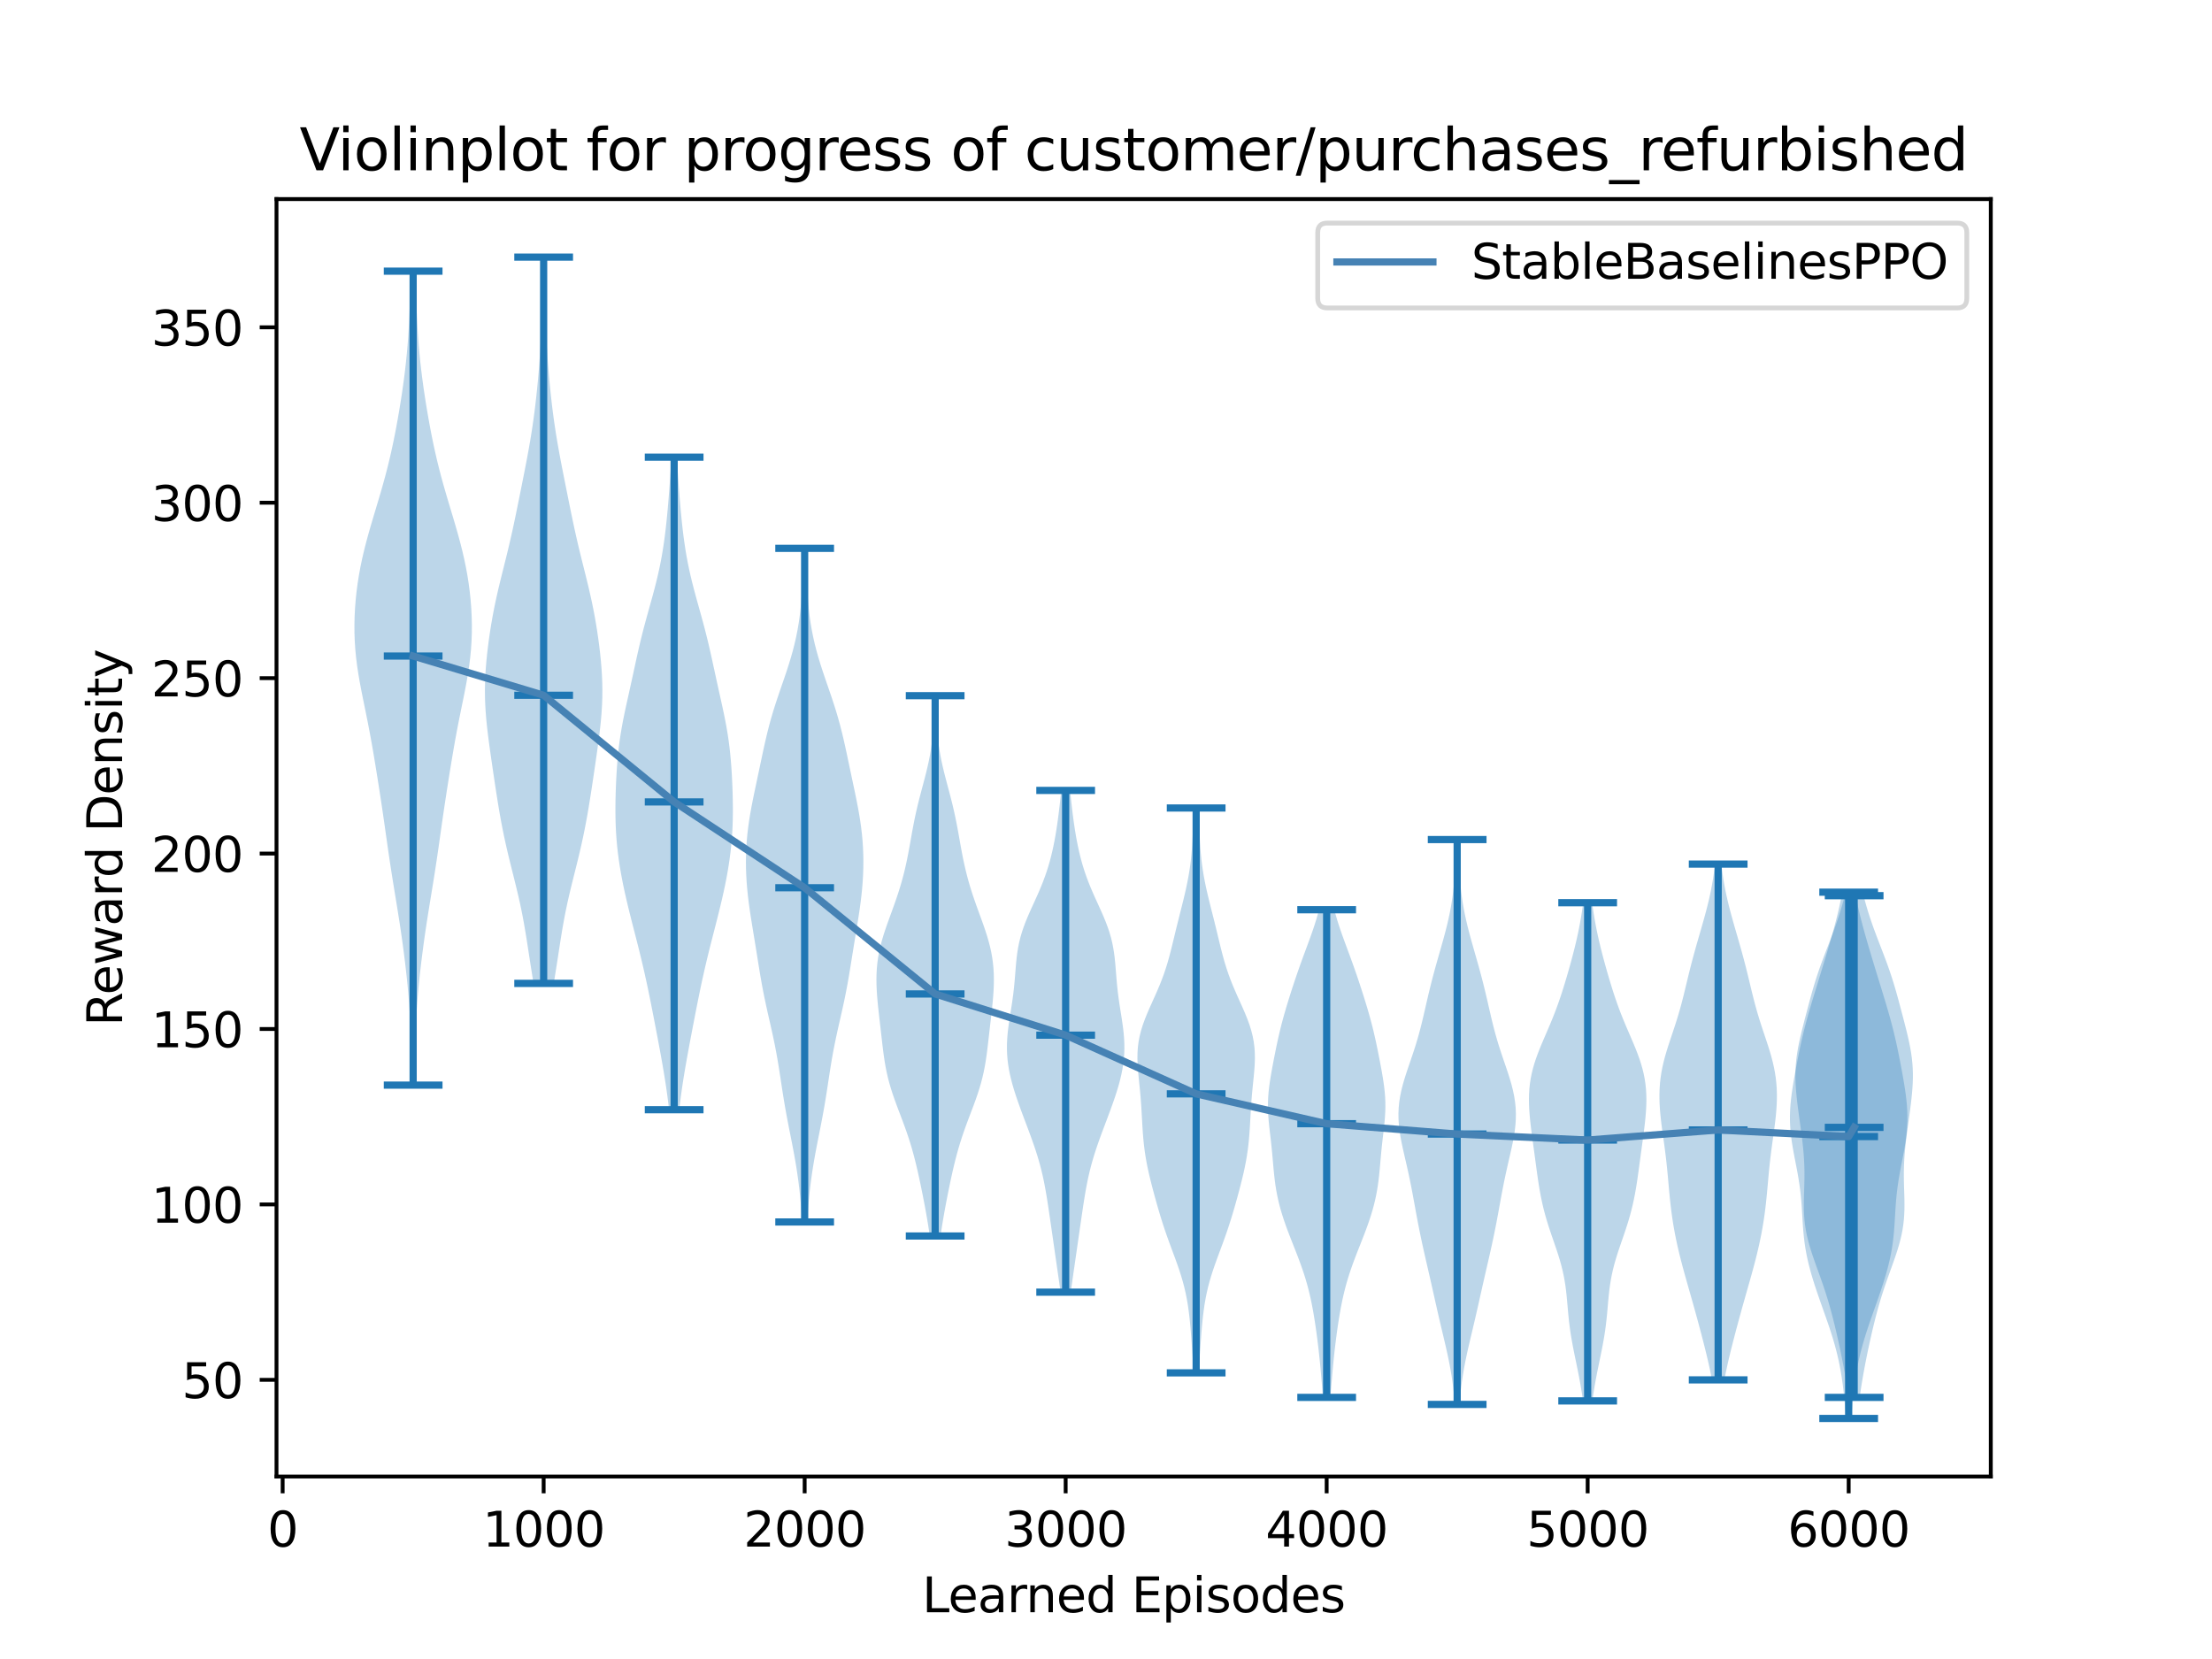 <?xml version="1.0" encoding="utf-8" standalone="no"?>
<!DOCTYPE svg PUBLIC "-//W3C//DTD SVG 1.1//EN"
  "http://www.w3.org/Graphics/SVG/1.1/DTD/svg11.dtd">
<svg xmlns:xlink="http://www.w3.org/1999/xlink" width="460.8pt" height="345.6pt" viewBox="0 0 460.8 345.6" xmlns="http://www.w3.org/2000/svg" version="1.1">
 <defs>
  <style type="text/css">*{stroke-linejoin: round; stroke-linecap: butt}</style>
 </defs>
 <g id="figure_1">
  <g id="patch_1">
   <path d="M 0 345.6 
L 460.8 345.6 
L 460.8 0 
L 0 0 
z
" style="fill: #ffffff"/>
  </g>
  <g id="axes_1">
   <g id="patch_2">
    <path d="M 57.6 307.584 
L 414.72 307.584 
L 414.72 41.472 
L 57.6 41.472 
z
" style="fill: #ffffff"/>
   </g>
   <g id="PolyCollection_1">
    <path d="M 86.38 226.055 
L 85.753 226.055 
L 85.73 224.342 
L 85.708 222.629 
L 85.685 220.916 
L 85.658 219.204 
L 85.622 217.491 
L 85.576 215.778 
L 85.514 214.065 
L 85.435 212.353 
L 85.336 210.64 
L 85.218 208.927 
L 85.08 207.214 
L 84.924 205.502 
L 84.752 203.789 
L 84.564 202.076 
L 84.364 200.363 
L 84.15 198.651 
L 83.925 196.938 
L 83.687 195.225 
L 83.438 193.512 
L 83.177 191.8 
L 82.907 190.087 
L 82.631 188.374 
L 82.35 186.661 
L 82.07 184.949 
L 81.793 183.236 
L 81.522 181.523 
L 81.259 179.81 
L 81.005 178.097 
L 80.756 176.385 
L 80.512 174.672 
L 80.27 172.959 
L 80.026 171.246 
L 79.778 169.534 
L 79.525 167.821 
L 79.266 166.108 
L 79.002 164.395 
L 78.733 162.683 
L 78.46 160.97 
L 78.182 159.257 
L 77.897 157.544 
L 77.604 155.832 
L 77.301 154.119 
L 76.985 152.406 
L 76.655 150.693 
L 76.314 148.981 
L 75.965 147.268 
L 75.615 145.555 
L 75.273 143.842 
L 74.949 142.13 
L 74.653 140.417 
L 74.395 138.704 
L 74.18 136.991 
L 74.016 135.278 
L 73.903 133.566 
L 73.842 131.853 
L 73.833 130.14 
L 73.873 128.427 
L 73.96 126.715 
L 74.093 125.002 
L 74.272 123.289 
L 74.495 121.576 
L 74.764 119.864 
L 75.077 118.151 
L 75.433 116.438 
L 75.831 114.725 
L 76.264 113.013 
L 76.729 111.3 
L 77.218 109.587 
L 77.724 107.874 
L 78.238 106.162 
L 78.751 104.449 
L 79.257 102.736 
L 79.748 101.023 
L 80.22 99.311 
L 80.668 97.598 
L 81.09 95.885 
L 81.487 94.172 
L 81.859 92.459 
L 82.209 90.747 
L 82.539 89.034 
L 82.851 87.321 
L 83.147 85.608 
L 83.428 83.896 
L 83.694 82.183 
L 83.945 80.47 
L 84.177 78.757 
L 84.391 77.045 
L 84.583 75.332 
L 84.754 73.619 
L 84.904 71.906 
L 85.032 70.194 
L 85.141 68.481 
L 85.234 66.768 
L 85.312 65.055 
L 85.38 63.343 
L 85.44 61.63 
L 85.496 59.917 
L 85.548 58.204 
L 85.6 56.492 
L 86.533 56.492 
L 86.533 56.492 
L 86.585 58.204 
L 86.637 59.917 
L 86.693 61.63 
L 86.753 63.343 
L 86.821 65.055 
L 86.899 66.768 
L 86.991 68.481 
L 87.101 70.194 
L 87.229 71.906 
L 87.379 73.619 
L 87.55 75.332 
L 87.742 77.045 
L 87.956 78.757 
L 88.188 80.47 
L 88.438 82.183 
L 88.705 83.896 
L 88.986 85.608 
L 89.282 87.321 
L 89.594 89.034 
L 89.924 90.747 
L 90.274 92.459 
L 90.646 94.172 
L 91.043 95.885 
L 91.465 97.598 
L 91.913 99.311 
L 92.384 101.023 
L 92.876 102.736 
L 93.382 104.449 
L 93.895 106.162 
L 94.409 107.874 
L 94.915 109.587 
L 95.404 111.3 
L 95.869 113.013 
L 96.302 114.725 
L 96.699 116.438 
L 97.056 118.151 
L 97.369 119.864 
L 97.638 121.576 
L 97.861 123.289 
L 98.04 125.002 
L 98.173 126.715 
L 98.26 128.427 
L 98.3 130.14 
L 98.291 131.853 
L 98.23 133.566 
L 98.117 135.278 
L 97.952 136.991 
L 97.738 138.704 
L 97.479 140.417 
L 97.183 142.13 
L 96.86 143.842 
L 96.518 145.555 
L 96.168 147.268 
L 95.819 148.981 
L 95.478 150.693 
L 95.148 152.406 
L 94.832 154.119 
L 94.528 155.832 
L 94.236 157.544 
L 93.951 159.257 
L 93.673 160.97 
L 93.4 162.683 
L 93.131 164.395 
L 92.867 166.108 
L 92.608 167.821 
L 92.355 169.534 
L 92.107 171.246 
L 91.863 172.959 
L 91.62 174.672 
L 91.376 176.385 
L 91.128 178.097 
L 90.873 179.81 
L 90.61 181.523 
L 90.34 183.236 
L 90.063 184.949 
L 89.783 186.661 
L 89.502 188.374 
L 89.225 190.087 
L 88.956 191.8 
L 88.695 193.512 
L 88.446 195.225 
L 88.208 196.938 
L 87.983 198.651 
L 87.769 200.363 
L 87.568 202.076 
L 87.381 203.789 
L 87.209 205.502 
L 87.053 207.214 
L 86.915 208.927 
L 86.796 210.64 
L 86.698 212.353 
L 86.619 214.065 
L 86.557 215.778 
L 86.51 217.491 
L 86.475 219.204 
L 86.448 220.916 
L 86.425 222.629 
L 86.403 224.342 
L 86.38 226.055 
z
" clip-path="url(#p5e5598a54c)" style="fill: #1f77b4; fill-opacity: 0.3"/>
   </g>
   <g id="PolyCollection_2">
    <path d="M 115.357 204.859 
L 111.148 204.859 
L 110.9 203.331 
L 110.655 201.803 
L 110.416 200.275 
L 110.18 198.747 
L 109.945 197.218 
L 109.707 195.69 
L 109.46 194.162 
L 109.198 192.634 
L 108.918 191.106 
L 108.617 189.577 
L 108.293 188.049 
L 107.948 186.521 
L 107.585 184.993 
L 107.209 183.465 
L 106.827 181.936 
L 106.445 180.408 
L 106.068 178.88 
L 105.703 177.352 
L 105.353 175.824 
L 105.021 174.295 
L 104.708 172.767 
L 104.414 171.239 
L 104.137 169.711 
L 103.875 168.183 
L 103.625 166.654 
L 103.385 165.126 
L 103.151 163.598 
L 102.922 162.07 
L 102.696 160.542 
L 102.472 159.013 
L 102.251 157.485 
L 102.035 155.957 
L 101.827 154.429 
L 101.631 152.901 
L 101.454 151.373 
L 101.3 149.844 
L 101.176 148.316 
L 101.085 146.788 
L 101.032 145.26 
L 101.019 143.732 
L 101.044 142.203 
L 101.108 140.675 
L 101.206 139.147 
L 101.334 137.619 
L 101.491 136.091 
L 101.671 134.562 
L 101.873 133.034 
L 102.097 131.506 
L 102.342 129.978 
L 102.609 128.45 
L 102.898 126.921 
L 103.211 125.393 
L 103.546 123.865 
L 103.9 122.337 
L 104.27 120.809 
L 104.649 119.28 
L 105.031 117.752 
L 105.412 116.224 
L 105.786 114.696 
L 106.149 113.168 
L 106.5 111.639 
L 106.839 110.111 
L 107.166 108.583 
L 107.485 107.055 
L 107.797 105.527 
L 108.106 103.998 
L 108.413 102.47 
L 108.719 100.942 
L 109.023 99.414 
L 109.325 97.886 
L 109.622 96.357 
L 109.911 94.829 
L 110.189 93.301 
L 110.454 91.773 
L 110.705 90.245 
L 110.939 88.716 
L 111.157 87.188 
L 111.36 85.66 
L 111.547 84.132 
L 111.721 82.604 
L 111.881 81.076 
L 112.029 79.547 
L 112.165 78.019 
L 112.291 76.491 
L 112.405 74.963 
L 112.508 73.435 
L 112.599 71.906 
L 112.68 70.378 
L 112.75 68.85 
L 112.81 67.322 
L 112.86 65.794 
L 112.901 64.265 
L 112.935 62.737 
L 112.962 61.209 
L 112.983 59.681 
L 113.002 58.153 
L 113.017 56.624 
L 113.032 55.096 
L 113.046 53.568 
L 113.459 53.568 
L 113.459 53.568 
L 113.473 55.096 
L 113.487 56.624 
L 113.503 58.153 
L 113.521 59.681 
L 113.543 61.209 
L 113.57 62.737 
L 113.603 64.265 
L 113.645 65.794 
L 113.695 67.322 
L 113.754 68.85 
L 113.824 70.378 
L 113.905 71.906 
L 113.997 73.435 
L 114.1 74.963 
L 114.214 76.491 
L 114.339 78.019 
L 114.476 79.547 
L 114.624 81.076 
L 114.784 82.604 
L 114.957 84.132 
L 115.145 85.66 
L 115.347 87.188 
L 115.566 88.716 
L 115.8 90.245 
L 116.05 91.773 
L 116.316 93.301 
L 116.594 94.829 
L 116.883 96.357 
L 117.179 97.886 
L 117.481 99.414 
L 117.786 100.942 
L 118.092 102.47 
L 118.399 103.998 
L 118.708 105.527 
L 119.02 107.055 
L 119.339 108.583 
L 119.666 110.111 
L 120.004 111.639 
L 120.355 113.168 
L 120.719 114.696 
L 121.092 116.224 
L 121.473 117.752 
L 121.856 119.28 
L 122.235 120.809 
L 122.604 122.337 
L 122.958 123.865 
L 123.293 125.393 
L 123.606 126.921 
L 123.896 128.45 
L 124.163 129.978 
L 124.408 131.506 
L 124.631 133.034 
L 124.834 134.562 
L 125.014 136.091 
L 125.17 137.619 
L 125.299 139.147 
L 125.397 140.675 
L 125.46 142.203 
L 125.486 143.732 
L 125.472 145.26 
L 125.419 146.788 
L 125.329 148.316 
L 125.204 149.844 
L 125.051 151.373 
L 124.873 152.901 
L 124.678 154.429 
L 124.47 155.957 
L 124.254 157.485 
L 124.033 159.013 
L 123.809 160.542 
L 123.583 162.07 
L 123.354 163.598 
L 123.12 165.126 
L 122.88 166.654 
L 122.63 168.183 
L 122.368 169.711 
L 122.091 171.239 
L 121.796 172.767 
L 121.483 174.295 
L 121.151 175.824 
L 120.802 177.352 
L 120.437 178.88 
L 120.06 180.408 
L 119.678 181.936 
L 119.295 183.465 
L 118.92 184.993 
L 118.557 186.521 
L 118.212 188.049 
L 117.888 189.577 
L 117.586 191.106 
L 117.306 192.634 
L 117.045 194.162 
L 116.798 195.69 
L 116.56 197.218 
L 116.325 198.747 
L 116.089 200.275 
L 115.849 201.803 
L 115.605 203.331 
L 115.357 204.859 
z
" clip-path="url(#p5e5598a54c)" style="fill: #1f77b4; fill-opacity: 0.3"/>
   </g>
   <g id="PolyCollection_3">
    <path d="M 141.495 231.171 
L 139.382 231.171 
L 139.219 229.798 
L 139.042 228.425 
L 138.852 227.051 
L 138.649 225.678 
L 138.434 224.305 
L 138.207 222.932 
L 137.971 221.559 
L 137.727 220.186 
L 137.476 218.812 
L 137.22 217.439 
L 136.961 216.066 
L 136.7 214.693 
L 136.437 213.32 
L 136.172 211.947 
L 135.904 210.573 
L 135.634 209.2 
L 135.358 207.827 
L 135.077 206.454 
L 134.789 205.081 
L 134.491 203.708 
L 134.184 202.335 
L 133.867 200.961 
L 133.541 199.588 
L 133.205 198.215 
L 132.861 196.842 
L 132.512 195.469 
L 132.159 194.096 
L 131.806 192.722 
L 131.456 191.349 
L 131.112 189.976 
L 130.776 188.603 
L 130.452 187.23 
L 130.143 185.857 
L 129.85 184.483 
L 129.577 183.11 
L 129.324 181.737 
L 129.095 180.364 
L 128.89 178.991 
L 128.711 177.618 
L 128.559 176.244 
L 128.435 174.871 
L 128.339 173.498 
L 128.27 172.125 
L 128.226 170.752 
L 128.205 169.379 
L 128.205 168.005 
L 128.222 166.632 
L 128.256 165.259 
L 128.303 163.886 
L 128.363 162.513 
L 128.437 161.14 
L 128.526 159.767 
L 128.632 158.393 
L 128.759 157.02 
L 128.911 155.647 
L 129.088 154.274 
L 129.293 152.901 
L 129.525 151.528 
L 129.781 150.154 
L 130.057 148.781 
L 130.349 147.408 
L 130.65 146.035 
L 130.955 144.662 
L 131.26 143.289 
L 131.563 141.915 
L 131.862 140.542 
L 132.159 139.169 
L 132.457 137.796 
L 132.759 136.423 
L 133.07 135.05 
L 133.393 133.676 
L 133.73 132.303 
L 134.082 130.93 
L 134.447 129.557 
L 134.823 128.184 
L 135.205 126.811 
L 135.588 125.437 
L 135.967 124.064 
L 136.334 122.691 
L 136.685 121.318 
L 137.016 119.945 
L 137.324 118.572 
L 137.606 117.199 
L 137.863 115.825 
L 138.094 114.452 
L 138.302 113.079 
L 138.489 111.706 
L 138.657 110.333 
L 138.809 108.96 
L 138.949 107.586 
L 139.078 106.213 
L 139.198 104.84 
L 139.31 103.467 
L 139.417 102.094 
L 139.518 100.721 
L 139.614 99.347 
L 139.704 97.974 
L 139.79 96.601 
L 139.87 95.228 
L 141.006 95.228 
L 141.006 95.228 
L 141.087 96.601 
L 141.172 97.974 
L 141.263 99.347 
L 141.359 100.721 
L 141.46 102.094 
L 141.566 103.467 
L 141.679 104.84 
L 141.799 106.213 
L 141.928 107.586 
L 142.067 108.96 
L 142.22 110.333 
L 142.388 111.706 
L 142.575 113.079 
L 142.783 114.452 
L 143.014 115.825 
L 143.27 117.199 
L 143.553 118.572 
L 143.86 119.945 
L 144.191 121.318 
L 144.543 122.691 
L 144.91 124.064 
L 145.288 125.437 
L 145.671 126.811 
L 146.054 128.184 
L 146.43 129.557 
L 146.795 130.93 
L 147.146 132.303 
L 147.483 133.676 
L 147.806 135.05 
L 148.117 136.423 
L 148.42 137.796 
L 148.717 139.169 
L 149.015 140.542 
L 149.314 141.915 
L 149.616 143.289 
L 149.921 144.662 
L 150.227 146.035 
L 150.528 147.408 
L 150.819 148.781 
L 151.096 150.154 
L 151.352 151.528 
L 151.584 152.901 
L 151.788 154.274 
L 151.966 155.647 
L 152.117 157.02 
L 152.244 158.393 
L 152.351 159.767 
L 152.44 161.14 
L 152.513 162.513 
L 152.573 163.886 
L 152.621 165.259 
L 152.654 166.632 
L 152.672 168.005 
L 152.672 169.379 
L 152.651 170.752 
L 152.607 172.125 
L 152.538 173.498 
L 152.441 174.871 
L 152.317 176.244 
L 152.165 177.618 
L 151.987 178.991 
L 151.782 180.364 
L 151.552 181.737 
L 151.3 183.11 
L 151.026 184.483 
L 150.734 185.857 
L 150.424 187.23 
L 150.1 188.603 
L 149.765 189.976 
L 149.421 191.349 
L 149.07 192.722 
L 148.718 194.096 
L 148.365 195.469 
L 148.016 196.842 
L 147.672 198.215 
L 147.336 199.588 
L 147.009 200.961 
L 146.692 202.335 
L 146.385 203.708 
L 146.088 205.081 
L 145.799 206.454 
L 145.518 207.827 
L 145.243 209.2 
L 144.972 210.573 
L 144.705 211.947 
L 144.44 213.32 
L 144.177 214.693 
L 143.915 216.066 
L 143.656 217.439 
L 143.401 218.812 
L 143.15 220.186 
L 142.906 221.559 
L 142.669 222.932 
L 142.443 224.305 
L 142.227 225.678 
L 142.024 227.051 
L 141.834 228.425 
L 141.658 229.798 
L 141.495 231.171 
z
" clip-path="url(#p5e5598a54c)" style="fill: #1f77b4; fill-opacity: 0.3"/>
   </g>
   <g id="PolyCollection_4">
    <path d="M 168.142 254.559 
L 167.106 254.559 
L 167.013 253.141 
L 166.906 251.724 
L 166.785 250.307 
L 166.647 248.889 
L 166.491 247.472 
L 166.315 246.054 
L 166.119 244.637 
L 165.903 243.219 
L 165.667 241.802 
L 165.414 240.384 
L 165.147 238.967 
L 164.871 237.549 
L 164.59 236.132 
L 164.309 234.715 
L 164.035 233.297 
L 163.77 231.88 
L 163.517 230.462 
L 163.278 229.045 
L 163.051 227.627 
L 162.833 226.21 
L 162.618 224.792 
L 162.401 223.375 
L 162.177 221.957 
L 161.939 220.54 
L 161.684 219.123 
L 161.411 217.705 
L 161.119 216.288 
L 160.811 214.87 
L 160.493 213.453 
L 160.17 212.035 
L 159.849 210.618 
L 159.537 209.2 
L 159.238 207.783 
L 158.956 206.365 
L 158.691 204.948 
L 158.441 203.53 
L 158.203 202.113 
L 157.973 200.696 
L 157.747 199.278 
L 157.519 197.861 
L 157.29 196.443 
L 157.057 195.026 
L 156.823 193.608 
L 156.592 192.191 
L 156.368 190.773 
L 156.157 189.356 
L 155.964 187.938 
L 155.794 186.521 
L 155.65 185.104 
L 155.536 183.686 
L 155.454 182.269 
L 155.405 180.851 
L 155.391 179.434 
L 155.412 178.016 
L 155.469 176.599 
L 155.563 175.181 
L 155.693 173.764 
L 155.86 172.346 
L 156.06 170.929 
L 156.29 169.512 
L 156.545 168.094 
L 156.821 166.677 
L 157.11 165.259 
L 157.408 163.842 
L 157.709 162.424 
L 158.01 161.007 
L 158.31 159.589 
L 158.609 158.172 
L 158.91 156.754 
L 159.218 155.337 
L 159.538 153.92 
L 159.877 152.502 
L 160.24 151.085 
L 160.629 149.667 
L 161.046 148.25 
L 161.49 146.832 
L 161.956 145.415 
L 162.437 143.997 
L 162.926 142.58 
L 163.414 141.162 
L 163.891 139.745 
L 164.348 138.327 
L 164.779 136.91 
L 165.177 135.493 
L 165.537 134.075 
L 165.859 132.658 
L 166.14 131.24 
L 166.381 129.823 
L 166.584 128.405 
L 166.753 126.988 
L 166.891 125.57 
L 167.002 124.153 
L 167.091 122.735 
L 167.161 121.318 
L 167.217 119.901 
L 167.262 118.483 
L 167.299 117.066 
L 167.331 115.648 
L 167.36 114.231 
L 167.888 114.231 
L 167.888 114.231 
L 167.917 115.648 
L 167.949 117.066 
L 167.987 118.483 
L 168.032 119.901 
L 168.087 121.318 
L 168.158 122.735 
L 168.246 124.153 
L 168.357 125.57 
L 168.495 126.988 
L 168.664 128.405 
L 168.868 129.823 
L 169.109 131.24 
L 169.39 132.658 
L 169.711 134.075 
L 170.072 135.493 
L 170.47 136.91 
L 170.9 138.327 
L 171.358 139.745 
L 171.834 141.162 
L 172.322 142.58 
L 172.811 143.997 
L 173.293 145.415 
L 173.758 146.832 
L 174.202 148.25 
L 174.619 149.667 
L 175.009 151.085 
L 175.371 152.502 
L 175.71 153.92 
L 176.031 155.337 
L 176.339 156.754 
L 176.64 158.172 
L 176.938 159.589 
L 177.238 161.007 
L 177.539 162.424 
L 177.84 163.842 
L 178.138 165.259 
L 178.428 166.677 
L 178.703 168.094 
L 178.959 169.512 
L 179.189 170.929 
L 179.389 172.346 
L 179.555 173.764 
L 179.686 175.181 
L 179.78 176.599 
L 179.837 178.016 
L 179.858 179.434 
L 179.843 180.851 
L 179.794 182.269 
L 179.712 183.686 
L 179.598 185.104 
L 179.455 186.521 
L 179.284 187.938 
L 179.091 189.356 
L 178.88 190.773 
L 178.656 192.191 
L 178.425 193.608 
L 178.191 195.026 
L 177.959 196.443 
L 177.729 197.861 
L 177.502 199.278 
L 177.275 200.696 
L 177.045 202.113 
L 176.808 203.53 
L 176.558 204.948 
L 176.292 206.365 
L 176.01 207.783 
L 175.711 209.2 
L 175.399 210.618 
L 175.078 212.035 
L 174.755 213.453 
L 174.437 214.87 
L 174.13 216.288 
L 173.838 217.705 
L 173.564 219.123 
L 173.309 220.54 
L 173.072 221.957 
L 172.847 223.375 
L 172.631 224.792 
L 172.416 226.21 
L 172.197 227.627 
L 171.97 229.045 
L 171.731 230.462 
L 171.479 231.88 
L 171.214 233.297 
L 170.939 234.715 
L 170.659 236.132 
L 170.378 237.549 
L 170.101 238.967 
L 169.834 240.384 
L 169.581 241.802 
L 169.345 243.219 
L 169.129 244.637 
L 168.933 246.054 
L 168.758 247.472 
L 168.602 248.889 
L 168.464 250.307 
L 168.342 251.724 
L 168.236 253.141 
L 168.142 254.559 
z
" clip-path="url(#p5e5598a54c)" style="fill: #1f77b4; fill-opacity: 0.3"/>
   </g>
   <g id="PolyCollection_5">
    <path d="M 195.928 257.482 
L 193.692 257.482 
L 193.526 256.346 
L 193.348 255.209 
L 193.161 254.072 
L 192.964 252.935 
L 192.759 251.798 
L 192.546 250.661 
L 192.327 249.524 
L 192.101 248.387 
L 191.87 247.25 
L 191.632 246.113 
L 191.387 244.976 
L 191.133 243.839 
L 190.866 242.703 
L 190.586 241.566 
L 190.287 240.429 
L 189.97 239.292 
L 189.63 238.155 
L 189.269 237.018 
L 188.885 235.881 
L 188.482 234.744 
L 188.064 233.607 
L 187.635 232.47 
L 187.203 231.333 
L 186.776 230.196 
L 186.362 229.059 
L 185.968 227.923 
L 185.602 226.786 
L 185.269 225.649 
L 184.971 224.512 
L 184.711 223.375 
L 184.485 222.238 
L 184.289 221.101 
L 184.12 219.964 
L 183.969 218.827 
L 183.83 217.69 
L 183.699 216.553 
L 183.569 215.416 
L 183.44 214.28 
L 183.309 213.143 
L 183.178 212.006 
L 183.049 210.869 
L 182.926 209.732 
L 182.814 208.595 
L 182.717 207.458 
L 182.642 206.321 
L 182.593 205.184 
L 182.577 204.047 
L 182.597 202.91 
L 182.66 201.773 
L 182.767 200.637 
L 182.922 199.5 
L 183.126 198.363 
L 183.376 197.226 
L 183.67 196.089 
L 184.003 194.952 
L 184.369 193.815 
L 184.759 192.678 
L 185.166 191.541 
L 185.58 190.404 
L 185.994 189.267 
L 186.401 188.13 
L 186.795 186.993 
L 187.17 185.857 
L 187.525 184.72 
L 187.857 183.583 
L 188.165 182.446 
L 188.45 181.309 
L 188.713 180.172 
L 188.956 179.035 
L 189.183 177.898 
L 189.396 176.761 
L 189.601 175.624 
L 189.803 174.487 
L 190.006 173.35 
L 190.216 172.214 
L 190.436 171.077 
L 190.671 169.94 
L 190.922 168.803 
L 191.189 167.666 
L 191.471 166.529 
L 191.766 165.392 
L 192.067 164.255 
L 192.371 163.118 
L 192.67 161.981 
L 192.958 160.844 
L 193.23 159.707 
L 193.48 158.571 
L 193.704 157.434 
L 193.901 156.297 
L 194.068 155.16 
L 194.206 154.023 
L 194.317 152.886 
L 194.404 151.749 
L 194.47 150.612 
L 194.519 149.475 
L 194.554 148.338 
L 194.58 147.201 
L 194.599 146.064 
L 194.615 144.928 
L 195.006 144.928 
L 195.006 144.928 
L 195.021 146.064 
L 195.041 147.201 
L 195.066 148.338 
L 195.102 149.475 
L 195.15 150.612 
L 195.216 151.749 
L 195.303 152.886 
L 195.414 154.023 
L 195.553 155.16 
L 195.72 156.297 
L 195.916 157.434 
L 196.141 158.571 
L 196.391 159.707 
L 196.662 160.844 
L 196.951 161.981 
L 197.25 163.118 
L 197.553 164.255 
L 197.855 165.392 
L 198.149 166.529 
L 198.431 167.666 
L 198.699 168.803 
L 198.949 169.94 
L 199.184 171.077 
L 199.404 172.214 
L 199.614 173.35 
L 199.817 174.487 
L 200.019 175.624 
L 200.224 176.761 
L 200.438 177.898 
L 200.664 179.035 
L 200.907 180.172 
L 201.171 181.309 
L 201.455 182.446 
L 201.764 183.583 
L 202.095 184.72 
L 202.45 185.857 
L 202.826 186.993 
L 203.219 188.13 
L 203.626 189.267 
L 204.04 190.404 
L 204.455 191.541 
L 204.861 192.678 
L 205.252 193.815 
L 205.617 194.952 
L 205.95 196.089 
L 206.244 197.226 
L 206.495 198.363 
L 206.698 199.5 
L 206.853 200.637 
L 206.961 201.773 
L 207.023 202.91 
L 207.044 204.047 
L 207.027 205.184 
L 206.979 206.321 
L 206.903 207.458 
L 206.807 208.595 
L 206.694 209.732 
L 206.572 210.869 
L 206.443 212.006 
L 206.312 213.143 
L 206.181 214.28 
L 206.051 215.416 
L 205.922 216.553 
L 205.79 217.69 
L 205.652 218.827 
L 205.501 219.964 
L 205.331 221.101 
L 205.136 222.238 
L 204.91 223.375 
L 204.649 224.512 
L 204.352 225.649 
L 204.018 226.786 
L 203.652 227.923 
L 203.259 229.059 
L 202.844 230.196 
L 202.417 231.333 
L 201.985 232.47 
L 201.557 233.607 
L 201.138 234.744 
L 200.735 235.881 
L 200.352 237.018 
L 199.99 238.155 
L 199.651 239.292 
L 199.333 240.429 
L 199.035 241.566 
L 198.754 242.703 
L 198.488 243.839 
L 198.233 244.976 
L 197.988 246.113 
L 197.75 247.25 
L 197.519 248.387 
L 197.294 249.524 
L 197.074 250.661 
L 196.862 251.798 
L 196.657 252.935 
L 196.46 254.072 
L 196.272 255.209 
L 196.095 256.346 
L 195.928 257.482 
z
" clip-path="url(#p5e5598a54c)" style="fill: #1f77b4; fill-opacity: 0.3"/>
   </g>
   <g id="PolyCollection_6">
    <path d="M 223.059 269.176 
L 220.933 269.176 
L 220.789 268.121 
L 220.64 267.065 
L 220.489 266.009 
L 220.337 264.954 
L 220.184 263.898 
L 220.031 262.842 
L 219.879 261.786 
L 219.727 260.731 
L 219.575 259.675 
L 219.424 258.619 
L 219.272 257.564 
L 219.119 256.508 
L 218.967 255.452 
L 218.814 254.397 
L 218.66 253.341 
L 218.504 252.285 
L 218.346 251.229 
L 218.183 250.174 
L 218.013 249.118 
L 217.833 248.062 
L 217.64 247.007 
L 217.431 245.951 
L 217.203 244.895 
L 216.954 243.839 
L 216.682 242.784 
L 216.388 241.728 
L 216.072 240.672 
L 215.735 239.617 
L 215.38 238.561 
L 215.01 237.505 
L 214.627 236.449 
L 214.236 235.394 
L 213.84 234.338 
L 213.441 233.282 
L 213.045 232.227 
L 212.653 231.171 
L 212.271 230.115 
L 211.9 229.059 
L 211.546 228.004 
L 211.213 226.948 
L 210.904 225.892 
L 210.625 224.837 
L 210.379 223.781 
L 210.171 222.725 
L 210.003 221.67 
L 209.878 220.614 
L 209.798 219.558 
L 209.762 218.502 
L 209.771 217.447 
L 209.819 216.391 
L 209.905 215.335 
L 210.021 214.28 
L 210.161 213.224 
L 210.318 212.168 
L 210.484 211.112 
L 210.652 210.057 
L 210.814 209.001 
L 210.966 207.945 
L 211.103 206.89 
L 211.224 205.834 
L 211.329 204.778 
L 211.42 203.722 
L 211.505 202.667 
L 211.588 201.611 
L 211.68 200.555 
L 211.789 199.5 
L 211.924 198.444 
L 212.095 197.388 
L 212.307 196.332 
L 212.566 195.277 
L 212.873 194.221 
L 213.227 193.165 
L 213.622 192.11 
L 214.054 191.054 
L 214.512 189.998 
L 214.987 188.943 
L 215.469 187.887 
L 215.948 186.831 
L 216.414 185.775 
L 216.861 184.72 
L 217.283 183.664 
L 217.677 182.608 
L 218.042 181.553 
L 218.377 180.497 
L 218.683 179.441 
L 218.961 178.385 
L 219.215 177.33 
L 219.446 176.274 
L 219.657 175.218 
L 219.85 174.163 
L 220.026 173.107 
L 220.189 172.051 
L 220.34 170.995 
L 220.48 169.94 
L 220.611 168.884 
L 220.736 167.828 
L 220.854 166.773 
L 220.968 165.717 
L 221.076 164.661 
L 222.916 164.661 
L 222.916 164.661 
L 223.025 165.717 
L 223.138 166.773 
L 223.256 167.828 
L 223.381 168.884 
L 223.512 169.94 
L 223.653 170.995 
L 223.803 172.051 
L 223.966 173.107 
L 224.143 174.163 
L 224.335 175.218 
L 224.546 176.274 
L 224.777 177.33 
L 225.031 178.385 
L 225.31 179.441 
L 225.615 180.497 
L 225.95 181.553 
L 226.315 182.608 
L 226.709 183.664 
L 227.131 184.72 
L 227.578 185.775 
L 228.045 186.831 
L 228.523 187.887 
L 229.005 188.943 
L 229.48 189.998 
L 229.938 191.054 
L 230.37 192.11 
L 230.766 193.165 
L 231.119 194.221 
L 231.426 195.277 
L 231.685 196.332 
L 231.897 197.388 
L 232.068 198.444 
L 232.204 199.5 
L 232.312 200.555 
L 232.404 201.611 
L 232.488 202.667 
L 232.572 203.722 
L 232.664 204.778 
L 232.768 205.834 
L 232.889 206.89 
L 233.026 207.945 
L 233.178 209.001 
L 233.34 210.057 
L 233.508 211.112 
L 233.674 212.168 
L 233.831 213.224 
L 233.972 214.28 
L 234.088 215.335 
L 234.173 216.391 
L 234.222 217.447 
L 234.23 218.502 
L 234.194 219.558 
L 234.114 220.614 
L 233.989 221.67 
L 233.822 222.725 
L 233.613 223.781 
L 233.367 224.837 
L 233.088 225.892 
L 232.779 226.948 
L 232.446 228.004 
L 232.092 229.059 
L 231.722 230.115 
L 231.339 231.171 
L 230.947 232.227 
L 230.551 233.282 
L 230.153 234.338 
L 229.756 235.394 
L 229.365 236.449 
L 228.983 237.505 
L 228.612 238.561 
L 228.257 239.617 
L 227.92 240.672 
L 227.604 241.728 
L 227.31 242.784 
L 227.038 243.839 
L 226.789 244.895 
L 226.561 245.951 
L 226.352 247.007 
L 226.159 248.062 
L 225.979 249.118 
L 225.809 250.174 
L 225.646 251.229 
L 225.488 252.285 
L 225.332 253.341 
L 225.179 254.397 
L 225.025 255.452 
L 224.873 256.508 
L 224.721 257.564 
L 224.569 258.619 
L 224.417 259.675 
L 224.265 260.731 
L 224.113 261.786 
L 223.961 262.842 
L 223.808 263.898 
L 223.655 264.954 
L 223.503 266.009 
L 223.352 267.065 
L 223.204 268.121 
L 223.059 269.176 
z
" clip-path="url(#p5e5598a54c)" style="fill: #1f77b4; fill-opacity: 0.3"/>
   </g>
   <g id="PolyCollection_7">
    <path d="M 249.7 285.987 
L 248.664 285.987 
L 248.588 284.798 
L 248.51 283.609 
L 248.429 282.421 
L 248.347 281.232 
L 248.264 280.044 
L 248.177 278.855 
L 248.085 277.666 
L 247.986 276.478 
L 247.876 275.289 
L 247.75 274.101 
L 247.602 272.912 
L 247.429 271.723 
L 247.224 270.535 
L 246.986 269.346 
L 246.71 268.158 
L 246.396 266.969 
L 246.047 265.78 
L 245.666 264.592 
L 245.258 263.403 
L 244.83 262.215 
L 244.391 261.026 
L 243.949 259.837 
L 243.512 258.649 
L 243.085 257.46 
L 242.674 256.272 
L 242.28 255.083 
L 241.903 253.895 
L 241.541 252.706 
L 241.193 251.517 
L 240.855 250.329 
L 240.527 249.14 
L 240.206 247.952 
L 239.896 246.763 
L 239.599 245.574 
L 239.318 244.386 
L 239.059 243.197 
L 238.825 242.009 
L 238.619 240.82 
L 238.443 239.631 
L 238.297 238.443 
L 238.177 237.254 
L 238.08 236.066 
L 238 234.877 
L 237.931 233.688 
L 237.866 232.5 
L 237.798 231.311 
L 237.722 230.123 
L 237.634 228.934 
L 237.533 227.745 
L 237.419 226.557 
L 237.299 225.368 
L 237.179 224.18 
L 237.072 222.991 
L 236.99 221.802 
L 236.948 220.614 
L 236.959 219.425 
L 237.034 218.237 
L 237.182 217.048 
L 237.406 215.859 
L 237.706 214.671 
L 238.076 213.482 
L 238.508 212.294 
L 238.989 211.105 
L 239.503 209.916 
L 240.036 208.728 
L 240.572 207.539 
L 241.096 206.351 
L 241.598 205.162 
L 242.068 203.973 
L 242.503 202.785 
L 242.901 201.596 
L 243.264 200.408 
L 243.597 199.219 
L 243.908 198.03 
L 244.204 196.842 
L 244.491 195.653 
L 244.778 194.465 
L 245.066 193.276 
L 245.36 192.087 
L 245.658 190.899 
L 245.959 189.71 
L 246.259 188.522 
L 246.553 187.333 
L 246.837 186.145 
L 247.105 184.956 
L 247.353 183.767 
L 247.578 182.579 
L 247.777 181.39 
L 247.949 180.202 
L 248.094 179.013 
L 248.213 177.824 
L 248.309 176.636 
L 248.385 175.447 
L 248.445 174.259 
L 248.494 173.07 
L 248.536 171.881 
L 248.574 170.693 
L 248.613 169.504 
L 248.655 168.316 
L 249.71 168.316 
L 249.71 168.316 
L 249.751 169.504 
L 249.79 170.693 
L 249.829 171.881 
L 249.87 173.07 
L 249.919 174.259 
L 249.979 175.447 
L 250.055 176.636 
L 250.151 177.824 
L 250.27 179.013 
L 250.415 180.202 
L 250.587 181.39 
L 250.786 182.579 
L 251.011 183.767 
L 251.259 184.956 
L 251.528 186.145 
L 251.811 187.333 
L 252.105 188.522 
L 252.405 189.71 
L 252.706 190.899 
L 253.004 192.087 
L 253.298 193.276 
L 253.586 194.465 
L 253.873 195.653 
L 254.16 196.842 
L 254.456 198.03 
L 254.767 199.219 
L 255.101 200.408 
L 255.464 201.596 
L 255.861 202.785 
L 256.296 203.973 
L 256.766 205.162 
L 257.268 206.351 
L 257.792 207.539 
L 258.328 208.728 
L 258.861 209.916 
L 259.375 211.105 
L 259.856 212.294 
L 260.288 213.482 
L 260.658 214.671 
L 260.958 215.859 
L 261.182 217.048 
L 261.33 218.237 
L 261.405 219.425 
L 261.416 220.614 
L 261.374 221.802 
L 261.292 222.991 
L 261.185 224.18 
L 261.065 225.368 
L 260.945 226.557 
L 260.831 227.745 
L 260.73 228.934 
L 260.642 230.123 
L 260.566 231.311 
L 260.498 232.5 
L 260.433 233.688 
L 260.364 234.877 
L 260.284 236.066 
L 260.187 237.254 
L 260.068 238.443 
L 259.921 239.631 
L 259.745 240.82 
L 259.54 242.009 
L 259.306 243.197 
L 259.046 244.386 
L 258.765 245.574 
L 258.468 246.763 
L 258.158 247.952 
L 257.838 249.14 
L 257.509 250.329 
L 257.171 251.517 
L 256.823 252.706 
L 256.462 253.895 
L 256.084 255.083 
L 255.69 256.272 
L 255.279 257.46 
L 254.852 258.649 
L 254.415 259.837 
L 253.973 261.026 
L 253.534 262.215 
L 253.106 263.403 
L 252.698 264.592 
L 252.317 265.78 
L 251.968 266.969 
L 251.654 268.158 
L 251.379 269.346 
L 251.14 270.535 
L 250.935 271.723 
L 250.762 272.912 
L 250.615 274.101 
L 250.488 275.289 
L 250.378 276.478 
L 250.279 277.666 
L 250.187 278.855 
L 250.101 280.044 
L 250.017 281.232 
L 249.935 282.421 
L 249.854 283.609 
L 249.776 284.798 
L 249.7 285.987 
z
" clip-path="url(#p5e5598a54c)" style="fill: #1f77b4; fill-opacity: 0.3"/>
   </g>
   <g id="PolyCollection_8">
    <path d="M 277.141 291.103 
L 275.595 291.103 
L 275.512 290.077 
L 275.429 289.05 
L 275.344 288.024 
L 275.257 286.998 
L 275.168 285.972 
L 275.075 284.946 
L 274.977 283.919 
L 274.874 282.893 
L 274.765 281.867 
L 274.649 280.841 
L 274.527 279.815 
L 274.398 278.789 
L 274.262 277.762 
L 274.118 276.736 
L 273.967 275.71 
L 273.807 274.684 
L 273.636 273.658 
L 273.453 272.632 
L 273.256 271.605 
L 273.042 270.579 
L 272.809 269.553 
L 272.556 268.527 
L 272.281 267.501 
L 271.983 266.474 
L 271.663 265.448 
L 271.321 264.422 
L 270.96 263.396 
L 270.581 262.37 
L 270.19 261.344 
L 269.789 260.317 
L 269.384 259.291 
L 268.979 258.265 
L 268.58 257.239 
L 268.191 256.213 
L 267.817 255.186 
L 267.461 254.16 
L 267.128 253.134 
L 266.82 252.108 
L 266.54 251.082 
L 266.289 250.056 
L 266.067 249.029 
L 265.874 248.003 
L 265.709 246.977 
L 265.568 245.951 
L 265.448 244.925 
L 265.344 243.898 
L 265.25 242.872 
L 265.161 241.846 
L 265.07 240.82 
L 264.974 239.794 
L 264.87 238.768 
L 264.759 237.741 
L 264.641 236.715 
L 264.521 235.689 
L 264.405 234.663 
L 264.302 233.637 
L 264.218 232.611 
L 264.16 231.584 
L 264.134 230.558 
L 264.144 229.532 
L 264.19 228.506 
L 264.272 227.48 
L 264.385 226.453 
L 264.524 225.427 
L 264.685 224.401 
L 264.86 223.375 
L 265.047 222.349 
L 265.24 221.323 
L 265.438 220.296 
L 265.641 219.27 
L 265.849 218.244 
L 266.064 217.218 
L 266.289 216.192 
L 266.524 215.165 
L 266.772 214.139 
L 267.034 213.113 
L 267.31 212.087 
L 267.598 211.061 
L 267.897 210.035 
L 268.206 209.008 
L 268.523 207.982 
L 268.846 206.956 
L 269.176 205.93 
L 269.513 204.904 
L 269.855 203.877 
L 270.205 202.851 
L 270.562 201.825 
L 270.926 200.799 
L 271.297 199.773 
L 271.674 198.747 
L 272.054 197.72 
L 272.435 196.694 
L 272.811 195.668 
L 273.18 194.642 
L 273.537 193.616 
L 273.879 192.589 
L 274.2 191.563 
L 274.5 190.537 
L 274.774 189.511 
L 277.962 189.511 
L 277.962 189.511 
L 278.236 190.537 
L 278.536 191.563 
L 278.857 192.589 
L 279.199 193.616 
L 279.556 194.642 
L 279.925 195.668 
L 280.302 196.694 
L 280.682 197.72 
L 281.062 198.747 
L 281.439 199.773 
L 281.81 200.799 
L 282.174 201.825 
L 282.531 202.851 
L 282.881 203.877 
L 283.223 204.904 
L 283.56 205.93 
L 283.89 206.956 
L 284.213 207.982 
L 284.53 209.008 
L 284.839 210.035 
L 285.138 211.061 
L 285.426 212.087 
L 285.702 213.113 
L 285.964 214.139 
L 286.212 215.165 
L 286.448 216.192 
L 286.672 217.218 
L 286.887 218.244 
L 287.095 219.27 
L 287.298 220.296 
L 287.496 221.323 
L 287.689 222.349 
L 287.876 223.375 
L 288.051 224.401 
L 288.212 225.427 
L 288.351 226.453 
L 288.464 227.48 
L 288.546 228.506 
L 288.592 229.532 
L 288.602 230.558 
L 288.576 231.584 
L 288.518 232.611 
L 288.434 233.637 
L 288.331 234.663 
L 288.215 235.689 
L 288.095 236.715 
L 287.977 237.741 
L 287.866 238.768 
L 287.762 239.794 
L 287.666 240.82 
L 287.575 241.846 
L 287.486 242.872 
L 287.392 243.898 
L 287.288 244.925 
L 287.168 245.951 
L 287.027 246.977 
L 286.862 248.003 
L 286.669 249.029 
L 286.447 250.056 
L 286.196 251.082 
L 285.916 252.108 
L 285.608 253.134 
L 285.275 254.16 
L 284.919 255.186 
L 284.545 256.213 
L 284.156 257.239 
L 283.757 258.265 
L 283.352 259.291 
L 282.947 260.317 
L 282.546 261.344 
L 282.155 262.37 
L 281.776 263.396 
L 281.415 264.422 
L 281.073 265.448 
L 280.753 266.474 
L 280.455 267.501 
L 280.18 268.527 
L 279.927 269.553 
L 279.694 270.579 
L 279.48 271.605 
L 279.283 272.632 
L 279.1 273.658 
L 278.929 274.684 
L 278.769 275.71 
L 278.618 276.736 
L 278.474 277.762 
L 278.338 278.789 
L 278.209 279.815 
L 278.087 280.841 
L 277.971 281.867 
L 277.862 282.893 
L 277.759 283.919 
L 277.661 284.946 
L 277.568 285.972 
L 277.479 286.998 
L 277.392 288.024 
L 277.307 289.05 
L 277.224 290.077 
L 277.141 291.103 
z
" clip-path="url(#p5e5598a54c)" style="fill: #1f77b4; fill-opacity: 0.3"/>
   </g>
   <g id="PolyCollection_9">
    <path d="M 304.038 292.564 
L 303.07 292.564 
L 302.971 291.376 
L 302.855 290.187 
L 302.721 288.999 
L 302.566 287.81 
L 302.39 286.622 
L 302.192 285.433 
L 301.974 284.244 
L 301.737 283.056 
L 301.483 281.867 
L 301.217 280.679 
L 300.941 279.49 
L 300.661 278.301 
L 300.378 277.113 
L 300.097 275.924 
L 299.819 274.736 
L 299.545 273.547 
L 299.275 272.358 
L 299.007 271.17 
L 298.742 269.981 
L 298.476 268.793 
L 298.208 267.604 
L 297.938 266.415 
L 297.667 265.227 
L 297.393 264.038 
L 297.12 262.85 
L 296.848 261.661 
L 296.579 260.472 
L 296.317 259.284 
L 296.061 258.095 
L 295.814 256.907 
L 295.575 255.718 
L 295.344 254.529 
L 295.12 253.341 
L 294.901 252.152 
L 294.684 250.964 
L 294.468 249.775 
L 294.248 248.586 
L 294.021 247.398 
L 293.785 246.209 
L 293.538 245.021 
L 293.279 243.832 
L 293.011 242.643 
L 292.737 241.455 
L 292.463 240.266 
L 292.197 239.078 
L 291.949 237.889 
L 291.729 236.7 
L 291.547 235.512 
L 291.413 234.323 
L 291.336 233.135 
L 291.32 231.946 
L 291.371 230.757 
L 291.49 229.569 
L 291.674 228.38 
L 291.918 227.192 
L 292.216 226.003 
L 292.559 224.814 
L 292.934 223.626 
L 293.331 222.437 
L 293.738 221.249 
L 294.144 220.06 
L 294.539 218.872 
L 294.918 217.683 
L 295.276 216.494 
L 295.612 215.306 
L 295.928 214.117 
L 296.225 212.929 
L 296.509 211.74 
L 296.785 210.551 
L 297.057 209.363 
L 297.331 208.174 
L 297.61 206.986 
L 297.898 205.797 
L 298.195 204.608 
L 298.503 203.42 
L 298.822 202.231 
L 299.15 201.043 
L 299.485 199.854 
L 299.825 198.665 
L 300.165 197.477 
L 300.502 196.288 
L 300.83 195.1 
L 301.146 193.911 
L 301.445 192.722 
L 301.723 191.534 
L 301.978 190.345 
L 302.208 189.157 
L 302.411 187.968 
L 302.588 186.779 
L 302.74 185.591 
L 302.867 184.402 
L 302.972 183.214 
L 303.058 182.025 
L 303.127 180.836 
L 303.183 179.648 
L 303.228 178.459 
L 303.264 177.271 
L 303.294 176.082 
L 303.321 174.893 
L 303.787 174.893 
L 303.787 174.893 
L 303.813 176.082 
L 303.844 177.271 
L 303.88 178.459 
L 303.925 179.648 
L 303.98 180.836 
L 304.05 182.025 
L 304.136 183.214 
L 304.241 184.402 
L 304.368 185.591 
L 304.52 186.779 
L 304.697 187.968 
L 304.9 189.157 
L 305.13 190.345 
L 305.385 191.534 
L 305.663 192.722 
L 305.962 193.911 
L 306.278 195.1 
L 306.606 196.288 
L 306.943 197.477 
L 307.283 198.665 
L 307.623 199.854 
L 307.958 201.043 
L 308.286 202.231 
L 308.605 203.42 
L 308.913 204.608 
L 309.21 205.797 
L 309.498 206.986 
L 309.777 208.174 
L 310.051 209.363 
L 310.323 210.551 
L 310.599 211.74 
L 310.883 212.929 
L 311.18 214.117 
L 311.495 215.306 
L 311.832 216.494 
L 312.19 217.683 
L 312.569 218.872 
L 312.964 220.06 
L 313.37 221.249 
L 313.776 222.437 
L 314.173 223.626 
L 314.549 224.814 
L 314.891 226.003 
L 315.19 227.192 
L 315.434 228.38 
L 315.618 229.569 
L 315.737 230.757 
L 315.788 231.946 
L 315.772 233.135 
L 315.695 234.323 
L 315.561 235.512 
L 315.379 236.7 
L 315.159 237.889 
L 314.911 239.078 
L 314.645 240.266 
L 314.371 241.455 
L 314.097 242.643 
L 313.829 243.832 
L 313.57 245.021 
L 313.323 246.209 
L 313.087 247.398 
L 312.86 248.586 
L 312.64 249.775 
L 312.423 250.964 
L 312.207 252.152 
L 311.988 253.341 
L 311.764 254.529 
L 311.533 255.718 
L 311.294 256.907 
L 311.047 258.095 
L 310.791 259.284 
L 310.528 260.472 
L 310.26 261.661 
L 309.988 262.85 
L 309.715 264.038 
L 309.441 265.227 
L 309.169 266.415 
L 308.9 267.604 
L 308.632 268.793 
L 308.366 269.981 
L 308.101 271.17 
L 307.833 272.358 
L 307.563 273.547 
L 307.289 274.736 
L 307.011 275.924 
L 306.73 277.113 
L 306.447 278.301 
L 306.167 279.49 
L 305.891 280.679 
L 305.625 281.867 
L 305.371 283.056 
L 305.134 284.244 
L 304.916 285.433 
L 304.718 286.622 
L 304.542 287.81 
L 304.387 288.999 
L 304.253 290.187 
L 304.137 291.376 
L 304.038 292.564 
z
" clip-path="url(#p5e5598a54c)" style="fill: #1f77b4; fill-opacity: 0.3"/>
   </g>
   <g id="PolyCollection_10">
    <path d="M 331.709 291.834 
L 329.771 291.834 
L 329.62 290.785 
L 329.456 289.737 
L 329.281 288.689 
L 329.093 287.64 
L 328.896 286.592 
L 328.689 285.544 
L 328.476 284.495 
L 328.26 283.447 
L 328.043 282.399 
L 327.831 281.35 
L 327.627 280.302 
L 327.435 279.254 
L 327.258 278.205 
L 327.099 277.157 
L 326.958 276.109 
L 326.834 275.06 
L 326.726 274.012 
L 326.629 272.964 
L 326.537 271.915 
L 326.444 270.867 
L 326.343 269.819 
L 326.226 268.77 
L 326.087 267.722 
L 325.921 266.674 
L 325.723 265.625 
L 325.493 264.577 
L 325.229 263.529 
L 324.934 262.48 
L 324.613 261.432 
L 324.272 260.384 
L 323.916 259.335 
L 323.554 258.287 
L 323.193 257.239 
L 322.839 256.19 
L 322.499 255.142 
L 322.178 254.094 
L 321.878 253.046 
L 321.601 251.997 
L 321.348 250.949 
L 321.119 249.901 
L 320.911 248.852 
L 320.722 247.804 
L 320.549 246.756 
L 320.389 245.707 
L 320.238 244.659 
L 320.093 243.611 
L 319.951 242.562 
L 319.81 241.514 
L 319.669 240.466 
L 319.527 239.417 
L 319.385 238.369 
L 319.243 237.321 
L 319.103 236.272 
L 318.969 235.224 
L 318.844 234.176 
L 318.732 233.127 
L 318.637 232.079 
L 318.564 231.031 
L 318.519 229.982 
L 318.506 228.934 
L 318.53 227.886 
L 318.595 226.837 
L 318.705 225.789 
L 318.863 224.741 
L 319.069 223.692 
L 319.323 222.644 
L 319.624 221.596 
L 319.966 220.547 
L 320.346 219.499 
L 320.755 218.451 
L 321.187 217.402 
L 321.633 216.354 
L 322.086 215.306 
L 322.537 214.257 
L 322.982 213.209 
L 323.413 212.161 
L 323.83 211.112 
L 324.228 210.064 
L 324.609 209.016 
L 324.973 207.967 
L 325.322 206.919 
L 325.657 205.871 
L 325.98 204.822 
L 326.295 203.774 
L 326.601 202.726 
L 326.9 201.677 
L 327.191 200.629 
L 327.475 199.581 
L 327.75 198.532 
L 328.016 197.484 
L 328.27 196.436 
L 328.512 195.387 
L 328.74 194.339 
L 328.954 193.291 
L 329.153 192.243 
L 329.338 191.194 
L 329.509 190.146 
L 329.665 189.098 
L 329.808 188.049 
L 331.672 188.049 
L 331.672 188.049 
L 331.815 189.098 
L 331.971 190.146 
L 332.142 191.194 
L 332.326 192.243 
L 332.526 193.291 
L 332.74 194.339 
L 332.968 195.387 
L 333.21 196.436 
L 333.464 197.484 
L 333.73 198.532 
L 334.005 199.581 
L 334.289 200.629 
L 334.58 201.677 
L 334.879 202.726 
L 335.185 203.774 
L 335.499 204.822 
L 335.823 205.871 
L 336.158 206.919 
L 336.507 207.967 
L 336.87 209.016 
L 337.251 210.064 
L 337.65 211.112 
L 338.066 212.161 
L 338.498 213.209 
L 338.942 214.257 
L 339.394 215.306 
L 339.846 216.354 
L 340.293 217.402 
L 340.725 218.451 
L 341.134 219.499 
L 341.514 220.547 
L 341.856 221.596 
L 342.157 222.644 
L 342.411 223.692 
L 342.617 224.741 
L 342.774 225.789 
L 342.884 226.837 
L 342.95 227.886 
L 342.974 228.934 
L 342.961 229.982 
L 342.915 231.031 
L 342.843 232.079 
L 342.748 233.127 
L 342.636 234.176 
L 342.511 235.224 
L 342.377 236.272 
L 342.237 237.321 
L 342.095 238.369 
L 341.952 239.417 
L 341.81 240.466 
L 341.669 241.514 
L 341.529 242.562 
L 341.387 243.611 
L 341.242 244.659 
L 341.091 245.707 
L 340.93 246.756 
L 340.758 247.804 
L 340.569 248.852 
L 340.361 249.901 
L 340.131 250.949 
L 339.879 251.997 
L 339.602 253.046 
L 339.302 254.094 
L 338.98 255.142 
L 338.64 256.19 
L 338.287 257.239 
L 337.925 258.287 
L 337.563 259.335 
L 337.208 260.384 
L 336.866 261.432 
L 336.545 262.48 
L 336.251 263.529 
L 335.987 264.577 
L 335.756 265.625 
L 335.559 266.674 
L 335.392 267.722 
L 335.253 268.77 
L 335.137 269.819 
L 335.035 270.867 
L 334.942 271.915 
L 334.851 272.964 
L 334.754 274.012 
L 334.645 275.06 
L 334.522 276.109 
L 334.381 277.157 
L 334.222 278.205 
L 334.045 279.254 
L 333.853 280.302 
L 333.649 281.35 
L 333.437 282.399 
L 333.22 283.447 
L 333.004 284.495 
L 332.791 285.544 
L 332.584 286.592 
L 332.386 287.64 
L 332.199 288.689 
L 332.023 289.737 
L 331.86 290.785 
L 331.709 291.834 
z
" clip-path="url(#p5e5598a54c)" style="fill: #1f77b4; fill-opacity: 0.3"/>
   </g>
   <g id="PolyCollection_11">
    <path d="M 359.221 287.448 
L 356.63 287.448 
L 356.423 286.363 
L 356.2 285.278 
L 355.964 284.193 
L 355.715 283.107 
L 355.457 282.022 
L 355.19 280.937 
L 354.916 279.852 
L 354.637 278.766 
L 354.353 277.681 
L 354.065 276.596 
L 353.774 275.511 
L 353.479 274.425 
L 353.18 273.34 
L 352.878 272.255 
L 352.574 271.17 
L 352.266 270.085 
L 351.957 268.999 
L 351.648 267.914 
L 351.341 266.829 
L 351.036 265.744 
L 350.736 264.658 
L 350.443 263.573 
L 350.16 262.488 
L 349.887 261.403 
L 349.626 260.317 
L 349.379 259.232 
L 349.147 258.147 
L 348.931 257.062 
L 348.73 255.976 
L 348.545 254.891 
L 348.377 253.806 
L 348.224 252.721 
L 348.086 251.635 
L 347.961 250.55 
L 347.847 249.465 
L 347.742 248.38 
L 347.643 247.294 
L 347.546 246.209 
L 347.448 245.124 
L 347.346 244.039 
L 347.238 242.954 
L 347.121 241.868 
L 346.994 240.783 
L 346.858 239.698 
L 346.714 238.613 
L 346.564 237.527 
L 346.413 236.442 
L 346.264 235.357 
L 346.122 234.272 
L 345.993 233.186 
L 345.88 232.101 
L 345.789 231.016 
L 345.725 229.931 
L 345.692 228.845 
L 345.694 227.76 
L 345.733 226.675 
L 345.813 225.59 
L 345.935 224.504 
L 346.1 223.419 
L 346.307 222.334 
L 346.554 221.249 
L 346.836 220.163 
L 347.15 219.078 
L 347.487 217.993 
L 347.841 216.908 
L 348.203 215.823 
L 348.567 214.737 
L 348.925 213.652 
L 349.272 212.567 
L 349.604 211.482 
L 349.92 210.396 
L 350.22 209.311 
L 350.505 208.226 
L 350.778 207.141 
L 351.042 206.055 
L 351.303 204.97 
L 351.564 203.885 
L 351.828 202.8 
L 352.099 201.714 
L 352.377 200.629 
L 352.663 199.544 
L 352.959 198.459 
L 353.261 197.373 
L 353.57 196.288 
L 353.883 195.203 
L 354.198 194.118 
L 354.511 193.032 
L 354.82 191.947 
L 355.122 190.862 
L 355.415 189.777 
L 355.694 188.691 
L 355.958 187.606 
L 356.204 186.521 
L 356.431 185.436 
L 356.639 184.351 
L 356.825 183.265 
L 356.991 182.18 
L 357.137 181.095 
L 357.264 180.01 
L 358.587 180.01 
L 358.587 180.01 
L 358.715 181.095 
L 358.861 182.18 
L 359.027 183.265 
L 359.213 184.351 
L 359.42 185.436 
L 359.648 186.521 
L 359.894 187.606 
L 360.158 188.691 
L 360.437 189.777 
L 360.729 190.862 
L 361.031 191.947 
L 361.341 193.032 
L 361.654 194.118 
L 361.968 195.203 
L 362.281 196.288 
L 362.59 197.373 
L 362.893 198.459 
L 363.188 199.544 
L 363.475 200.629 
L 363.753 201.714 
L 364.023 202.8 
L 364.287 203.885 
L 364.548 204.97 
L 364.809 206.055 
L 365.074 207.141 
L 365.347 208.226 
L 365.632 209.311 
L 365.931 210.396 
L 366.247 211.482 
L 366.58 212.567 
L 366.927 213.652 
L 367.285 214.737 
L 367.648 215.823 
L 368.011 216.908 
L 368.365 217.993 
L 368.702 219.078 
L 369.015 220.163 
L 369.298 221.249 
L 369.545 222.334 
L 369.752 223.419 
L 369.917 224.504 
L 370.039 225.59 
L 370.119 226.675 
L 370.158 227.76 
L 370.16 228.845 
L 370.126 229.931 
L 370.062 231.016 
L 369.972 232.101 
L 369.859 233.186 
L 369.729 234.272 
L 369.588 235.357 
L 369.439 236.442 
L 369.287 237.527 
L 369.138 238.613 
L 368.994 239.698 
L 368.858 240.783 
L 368.731 241.868 
L 368.614 242.954 
L 368.505 244.039 
L 368.404 245.124 
L 368.306 246.209 
L 368.209 247.294 
L 368.11 248.38 
L 368.005 249.465 
L 367.891 250.55 
L 367.766 251.635 
L 367.628 252.721 
L 367.475 253.806 
L 367.306 254.891 
L 367.122 255.976 
L 366.921 257.062 
L 366.704 258.147 
L 366.472 259.232 
L 366.225 260.317 
L 365.965 261.403 
L 365.692 262.488 
L 365.408 263.573 
L 365.116 264.658 
L 364.816 265.744 
L 364.511 266.829 
L 364.203 267.914 
L 363.894 268.999 
L 363.585 270.085 
L 363.278 271.17 
L 362.973 272.255 
L 362.671 273.34 
L 362.373 274.425 
L 362.078 275.511 
L 361.786 276.596 
L 361.499 277.681 
L 361.215 278.766 
L 360.936 279.852 
L 360.662 280.937 
L 360.395 282.022 
L 360.136 283.107 
L 359.888 284.193 
L 359.652 285.278 
L 359.429 286.363 
L 359.221 287.448 
z
" clip-path="url(#p5e5598a54c)" style="fill: #1f77b4; fill-opacity: 0.3"/>
   </g>
   <g id="PolyCollection_12">
    <path d="M 385.668 295.488 
L 384.555 295.488 
L 384.475 294.381 
L 384.386 293.273 
L 384.289 292.166 
L 384.182 291.058 
L 384.063 289.951 
L 383.931 288.844 
L 383.783 287.736 
L 383.617 286.629 
L 383.432 285.522 
L 383.225 284.414 
L 382.994 283.307 
L 382.739 282.199 
L 382.461 281.092 
L 382.158 279.985 
L 381.834 278.877 
L 381.49 277.77 
L 381.129 276.662 
L 380.754 275.555 
L 380.37 274.448 
L 379.98 273.34 
L 379.588 272.233 
L 379.197 271.125 
L 378.811 270.018 
L 378.433 268.911 
L 378.066 267.803 
L 377.715 266.696 
L 377.381 265.589 
L 377.07 264.481 
L 376.783 263.374 
L 376.524 262.266 
L 376.296 261.159 
L 376.099 260.052 
L 375.933 258.944 
L 375.797 257.837 
L 375.687 256.729 
L 375.598 255.622 
L 375.524 254.515 
L 375.458 253.407 
L 375.392 252.3 
L 375.32 251.192 
L 375.234 250.085 
L 375.13 248.978 
L 375.005 247.87 
L 374.856 246.763 
L 374.686 245.656 
L 374.496 244.548 
L 374.291 243.441 
L 374.077 242.333 
L 373.861 241.226 
L 373.651 240.119 
L 373.453 239.011 
L 373.275 237.904 
L 373.124 236.796 
L 373.005 235.689 
L 372.923 234.582 
L 372.881 233.474 
L 372.878 232.367 
L 372.915 231.259 
L 372.989 230.152 
L 373.096 229.045 
L 373.231 227.937 
L 373.389 226.83 
L 373.565 225.723 
L 373.753 224.615 
L 373.951 223.508 
L 374.156 222.4 
L 374.367 221.293 
L 374.584 220.186 
L 374.807 219.078 
L 375.04 217.971 
L 375.283 216.863 
L 375.539 215.756 
L 375.807 214.649 
L 376.09 213.541 
L 376.386 212.434 
L 376.694 211.327 
L 377.012 210.219 
L 377.339 209.112 
L 377.672 208.004 
L 378.009 206.897 
L 378.349 205.79 
L 378.69 204.682 
L 379.03 203.575 
L 379.37 202.467 
L 379.709 201.36 
L 380.046 200.253 
L 380.381 199.145 
L 380.712 198.038 
L 381.039 196.93 
L 381.361 195.823 
L 381.676 194.716 
L 381.983 193.608 
L 382.28 192.501 
L 382.566 191.394 
L 382.84 190.286 
L 383.099 189.179 
L 383.343 188.071 
L 383.571 186.964 
L 383.782 185.857 
L 386.442 185.857 
L 386.442 185.857 
L 386.653 186.964 
L 386.88 188.071 
L 387.124 189.179 
L 387.384 190.286 
L 387.657 191.394 
L 387.943 192.501 
L 388.24 193.608 
L 388.547 194.716 
L 388.863 195.823 
L 389.184 196.93 
L 389.511 198.038 
L 389.843 199.145 
L 390.177 200.253 
L 390.514 201.36 
L 390.853 202.467 
L 391.193 203.575 
L 391.534 204.682 
L 391.875 205.79 
L 392.214 206.897 
L 392.552 208.004 
L 392.885 209.112 
L 393.211 210.219 
L 393.53 211.327 
L 393.838 212.434 
L 394.134 213.541 
L 394.416 214.649 
L 394.685 215.756 
L 394.941 216.863 
L 395.184 217.971 
L 395.416 219.078 
L 395.64 220.186 
L 395.857 221.293 
L 396.067 222.4 
L 396.272 223.508 
L 396.47 224.615 
L 396.659 225.723 
L 396.835 226.83 
L 396.993 227.937 
L 397.128 229.045 
L 397.235 230.152 
L 397.309 231.259 
L 397.345 232.367 
L 397.343 233.474 
L 397.3 234.582 
L 397.218 235.689 
L 397.1 236.796 
L 396.949 237.904 
L 396.771 239.011 
L 396.573 240.119 
L 396.362 241.226 
L 396.146 242.333 
L 395.932 243.441 
L 395.728 244.548 
L 395.538 245.656 
L 395.367 246.763 
L 395.219 247.87 
L 395.093 248.978 
L 394.989 250.085 
L 394.904 251.192 
L 394.831 252.3 
L 394.766 253.407 
L 394.7 254.515 
L 394.626 255.622 
L 394.537 256.729 
L 394.427 257.837 
L 394.29 258.944 
L 394.125 260.052 
L 393.928 261.159 
L 393.699 262.266 
L 393.441 263.374 
L 393.154 264.481 
L 392.842 265.589 
L 392.509 266.696 
L 392.157 267.803 
L 391.791 268.911 
L 391.413 270.018 
L 391.027 271.125 
L 390.636 272.233 
L 390.243 273.34 
L 389.853 274.448 
L 389.469 275.555 
L 389.095 276.662 
L 388.734 277.77 
L 388.39 278.877 
L 388.065 279.985 
L 387.763 281.092 
L 387.484 282.199 
L 387.229 283.307 
L 386.999 284.414 
L 386.792 285.522 
L 386.606 286.629 
L 386.441 287.736 
L 386.293 288.844 
L 386.16 289.951 
L 386.042 291.058 
L 385.935 292.166 
L 385.837 293.273 
L 385.749 294.381 
L 385.668 295.488 
z
" clip-path="url(#p5e5598a54c)" style="fill: #1f77b4; fill-opacity: 0.3"/>
   </g>
   <g id="PolyCollection_13">
    <path d="M 387.405 291.103 
L 385.103 291.103 
L 384.953 290.047 
L 384.793 288.991 
L 384.625 287.936 
L 384.447 286.88 
L 384.261 285.824 
L 384.066 284.768 
L 383.864 283.713 
L 383.654 282.657 
L 383.438 281.601 
L 383.215 280.546 
L 382.985 279.49 
L 382.749 278.434 
L 382.507 277.379 
L 382.256 276.323 
L 381.997 275.267 
L 381.728 274.211 
L 381.448 273.156 
L 381.155 272.1 
L 380.848 271.044 
L 380.526 269.989 
L 380.189 268.933 
L 379.837 267.877 
L 379.474 266.821 
L 379.1 265.766 
L 378.72 264.71 
L 378.339 263.654 
L 377.964 262.599 
L 377.6 261.543 
L 377.255 260.487 
L 376.935 259.431 
L 376.648 258.376 
L 376.399 257.32 
L 376.19 256.264 
L 376.026 255.209 
L 375.905 254.153 
L 375.825 253.097 
L 375.782 252.041 
L 375.77 250.986 
L 375.781 249.93 
L 375.808 248.874 
L 375.841 247.819 
L 375.872 246.763 
L 375.895 245.707 
L 375.904 244.652 
L 375.893 243.596 
L 375.862 242.54 
L 375.809 241.484 
L 375.735 240.429 
L 375.642 239.373 
L 375.532 238.317 
L 375.409 237.262 
L 375.276 236.206 
L 375.136 235.15 
L 374.992 234.094 
L 374.846 233.039 
L 374.701 231.983 
L 374.561 230.927 
L 374.428 229.872 
L 374.307 228.816 
L 374.2 227.76 
L 374.114 226.704 
L 374.052 225.649 
L 374.02 224.593 
L 374.02 223.537 
L 374.057 222.482 
L 374.131 221.426 
L 374.243 220.37 
L 374.391 219.314 
L 374.572 218.259 
L 374.781 217.203 
L 375.013 216.147 
L 375.263 215.092 
L 375.526 214.036 
L 375.796 212.98 
L 376.07 211.924 
L 376.347 210.869 
L 376.626 209.813 
L 376.908 208.757 
L 377.195 207.702 
L 377.49 206.646 
L 377.796 205.59 
L 378.116 204.535 
L 378.452 203.479 
L 378.804 202.423 
L 379.172 201.367 
L 379.556 200.312 
L 379.951 199.256 
L 380.354 198.2 
L 380.762 197.145 
L 381.169 196.089 
L 381.572 195.033 
L 381.967 193.977 
L 382.35 192.922 
L 382.719 191.866 
L 383.07 190.81 
L 383.403 189.755 
L 383.718 188.699 
L 384.012 187.643 
L 384.286 186.587 
L 388.222 186.587 
L 388.222 186.587 
L 388.496 187.643 
L 388.79 188.699 
L 389.104 189.755 
L 389.437 190.81 
L 389.789 191.866 
L 390.157 192.922 
L 390.54 193.977 
L 390.935 195.033 
L 391.338 196.089 
L 391.745 197.145 
L 392.153 198.2 
L 392.557 199.256 
L 392.952 200.312 
L 393.335 201.367 
L 393.703 202.423 
L 394.055 203.479 
L 394.391 204.535 
L 394.711 205.59 
L 395.017 206.646 
L 395.312 207.702 
L 395.599 208.757 
L 395.881 209.813 
L 396.16 210.869 
L 396.437 211.924 
L 396.711 212.98 
L 396.981 214.036 
L 397.244 215.092 
L 397.494 216.147 
L 397.726 217.203 
L 397.936 218.259 
L 398.116 219.314 
L 398.264 220.37 
L 398.376 221.426 
L 398.45 222.482 
L 398.487 223.537 
L 398.487 224.593 
L 398.455 225.649 
L 398.393 226.704 
L 398.307 227.76 
L 398.2 228.816 
L 398.079 229.872 
L 397.946 230.927 
L 397.806 231.983 
L 397.661 233.039 
L 397.515 234.094 
L 397.371 235.15 
L 397.231 236.206 
L 397.098 237.262 
L 396.975 238.317 
L 396.865 239.373 
L 396.772 240.429 
L 396.698 241.484 
L 396.645 242.54 
L 396.614 243.596 
L 396.604 244.652 
L 396.612 245.707 
L 396.635 246.763 
L 396.666 247.819 
L 396.699 248.874 
L 396.726 249.93 
L 396.737 250.986 
L 396.725 252.041 
L 396.682 253.097 
L 396.603 254.153 
L 396.481 255.209 
L 396.317 256.264 
L 396.109 257.32 
L 395.859 258.376 
L 395.572 259.431 
L 395.252 260.487 
L 394.907 261.543 
L 394.543 262.599 
L 394.168 263.654 
L 393.787 264.71 
L 393.407 265.766 
L 393.034 266.821 
L 392.67 267.877 
L 392.319 268.933 
L 391.982 269.989 
L 391.66 271.044 
L 391.353 272.1 
L 391.059 273.156 
L 390.779 274.211 
L 390.51 275.267 
L 390.251 276.323 
L 390.001 277.379 
L 389.758 278.434 
L 389.522 279.49 
L 389.293 280.546 
L 389.07 281.601 
L 388.853 282.657 
L 388.644 283.713 
L 388.441 284.768 
L 388.247 285.824 
L 388.06 286.88 
L 387.882 287.936 
L 387.714 288.991 
L 387.554 290.047 
L 387.405 291.103 
z
" clip-path="url(#p5e5598a54c)" style="fill: #1f77b4; fill-opacity: 0.3"/>
   </g>
   <g id="matplotlib.axis_1">
    <g id="xtick_1">
     <g id="line2d_1">
      <defs>
       <path id="md29ac5fd9e" d="M 0 0 
L 0 3.5 
" style="stroke: #000000; stroke-width: 0.8"/>
      </defs>
      <g>
       <use xlink:href="#md29ac5fd9e" x="58.88" y="307.584" style="stroke: #000000; stroke-width: 0.8"/>
      </g>
     </g>
     <g id="text_1">
      <!-- 0 -->
      <g transform="translate(55.699 322.182)scale(0.1 -0.1)">
       <defs>
        <path id="DejaVuSans-30" d="M 2034 4250 
Q 1547 4250 1301 3770 
Q 1056 3291 1056 2328 
Q 1056 1369 1301 889 
Q 1547 409 2034 409 
Q 2525 409 2770 889 
Q 3016 1369 3016 2328 
Q 3016 3291 2770 3770 
Q 2525 4250 2034 4250 
z
M 2034 4750 
Q 2819 4750 3233 4129 
Q 3647 3509 3647 2328 
Q 3647 1150 3233 529 
Q 2819 -91 2034 -91 
Q 1250 -91 836 529 
Q 422 1150 422 2328 
Q 422 3509 836 4129 
Q 1250 4750 2034 4750 
z
" transform="scale(0.016)"/>
       </defs>
       <use xlink:href="#DejaVuSans-30"/>
      </g>
     </g>
    </g>
    <g id="xtick_2">
     <g id="line2d_2">
      <g>
       <use xlink:href="#md29ac5fd9e" x="113.252" y="307.584" style="stroke: #000000; stroke-width: 0.8"/>
      </g>
     </g>
     <g id="text_2">
      <!-- 1000 -->
      <g transform="translate(100.527 322.182)scale(0.1 -0.1)">
       <defs>
        <path id="DejaVuSans-31" d="M 794 531 
L 1825 531 
L 1825 4091 
L 703 3866 
L 703 4441 
L 1819 4666 
L 2450 4666 
L 2450 531 
L 3481 531 
L 3481 0 
L 794 0 
L 794 531 
z
" transform="scale(0.016)"/>
       </defs>
       <use xlink:href="#DejaVuSans-31"/>
       <use xlink:href="#DejaVuSans-30" x="63.623"/>
       <use xlink:href="#DejaVuSans-30" x="127.246"/>
       <use xlink:href="#DejaVuSans-30" x="190.869"/>
      </g>
     </g>
    </g>
    <g id="xtick_3">
     <g id="line2d_3">
      <g>
       <use xlink:href="#md29ac5fd9e" x="167.624" y="307.584" style="stroke: #000000; stroke-width: 0.8"/>
      </g>
     </g>
     <g id="text_3">
      <!-- 2000 -->
      <g transform="translate(154.899 322.182)scale(0.1 -0.1)">
       <defs>
        <path id="DejaVuSans-32" d="M 1228 531 
L 3431 531 
L 3431 0 
L 469 0 
L 469 531 
Q 828 903 1448 1529 
Q 2069 2156 2228 2338 
Q 2531 2678 2651 2914 
Q 2772 3150 2772 3378 
Q 2772 3750 2511 3984 
Q 2250 4219 1831 4219 
Q 1534 4219 1204 4116 
Q 875 4013 500 3803 
L 500 4441 
Q 881 4594 1212 4672 
Q 1544 4750 1819 4750 
Q 2544 4750 2975 4387 
Q 3406 4025 3406 3419 
Q 3406 3131 3298 2873 
Q 3191 2616 2906 2266 
Q 2828 2175 2409 1742 
Q 1991 1309 1228 531 
z
" transform="scale(0.016)"/>
       </defs>
       <use xlink:href="#DejaVuSans-32"/>
       <use xlink:href="#DejaVuSans-30" x="63.623"/>
       <use xlink:href="#DejaVuSans-30" x="127.246"/>
       <use xlink:href="#DejaVuSans-30" x="190.869"/>
      </g>
     </g>
    </g>
    <g id="xtick_4">
     <g id="line2d_4">
      <g>
       <use xlink:href="#md29ac5fd9e" x="221.996" y="307.584" style="stroke: #000000; stroke-width: 0.8"/>
      </g>
     </g>
     <g id="text_4">
      <!-- 3000 -->
      <g transform="translate(209.271 322.182)scale(0.1 -0.1)">
       <defs>
        <path id="DejaVuSans-33" d="M 2597 2516 
Q 3050 2419 3304 2112 
Q 3559 1806 3559 1356 
Q 3559 666 3084 287 
Q 2609 -91 1734 -91 
Q 1441 -91 1130 -33 
Q 819 25 488 141 
L 488 750 
Q 750 597 1062 519 
Q 1375 441 1716 441 
Q 2309 441 2620 675 
Q 2931 909 2931 1356 
Q 2931 1769 2642 2001 
Q 2353 2234 1838 2234 
L 1294 2234 
L 1294 2753 
L 1863 2753 
Q 2328 2753 2575 2939 
Q 2822 3125 2822 3475 
Q 2822 3834 2567 4026 
Q 2313 4219 1838 4219 
Q 1578 4219 1281 4162 
Q 984 4106 628 3988 
L 628 4550 
Q 988 4650 1302 4700 
Q 1616 4750 1894 4750 
Q 2613 4750 3031 4423 
Q 3450 4097 3450 3541 
Q 3450 3153 3228 2886 
Q 3006 2619 2597 2516 
z
" transform="scale(0.016)"/>
       </defs>
       <use xlink:href="#DejaVuSans-33"/>
       <use xlink:href="#DejaVuSans-30" x="63.623"/>
       <use xlink:href="#DejaVuSans-30" x="127.246"/>
       <use xlink:href="#DejaVuSans-30" x="190.869"/>
      </g>
     </g>
    </g>
    <g id="xtick_5">
     <g id="line2d_5">
      <g>
       <use xlink:href="#md29ac5fd9e" x="276.368" y="307.584" style="stroke: #000000; stroke-width: 0.8"/>
      </g>
     </g>
     <g id="text_5">
      <!-- 4000 -->
      <g transform="translate(263.643 322.182)scale(0.1 -0.1)">
       <defs>
        <path id="DejaVuSans-34" d="M 2419 4116 
L 825 1625 
L 2419 1625 
L 2419 4116 
z
M 2253 4666 
L 3047 4666 
L 3047 1625 
L 3713 1625 
L 3713 1100 
L 3047 1100 
L 3047 0 
L 2419 0 
L 2419 1100 
L 313 1100 
L 313 1709 
L 2253 4666 
z
" transform="scale(0.016)"/>
       </defs>
       <use xlink:href="#DejaVuSans-34"/>
       <use xlink:href="#DejaVuSans-30" x="63.623"/>
       <use xlink:href="#DejaVuSans-30" x="127.246"/>
       <use xlink:href="#DejaVuSans-30" x="190.869"/>
      </g>
     </g>
    </g>
    <g id="xtick_6">
     <g id="line2d_6">
      <g>
       <use xlink:href="#md29ac5fd9e" x="330.74" y="307.584" style="stroke: #000000; stroke-width: 0.8"/>
      </g>
     </g>
     <g id="text_6">
      <!-- 5000 -->
      <g transform="translate(318.015 322.182)scale(0.1 -0.1)">
       <defs>
        <path id="DejaVuSans-35" d="M 691 4666 
L 3169 4666 
L 3169 4134 
L 1269 4134 
L 1269 2991 
Q 1406 3038 1543 3061 
Q 1681 3084 1819 3084 
Q 2600 3084 3056 2656 
Q 3513 2228 3513 1497 
Q 3513 744 3044 326 
Q 2575 -91 1722 -91 
Q 1428 -91 1123 -41 
Q 819 9 494 109 
L 494 744 
Q 775 591 1075 516 
Q 1375 441 1709 441 
Q 2250 441 2565 725 
Q 2881 1009 2881 1497 
Q 2881 1984 2565 2268 
Q 2250 2553 1709 2553 
Q 1456 2553 1204 2497 
Q 953 2441 691 2322 
L 691 4666 
z
" transform="scale(0.016)"/>
       </defs>
       <use xlink:href="#DejaVuSans-35"/>
       <use xlink:href="#DejaVuSans-30" x="63.623"/>
       <use xlink:href="#DejaVuSans-30" x="127.246"/>
       <use xlink:href="#DejaVuSans-30" x="190.869"/>
      </g>
     </g>
    </g>
    <g id="xtick_7">
     <g id="line2d_7">
      <g>
       <use xlink:href="#md29ac5fd9e" x="385.112" y="307.584" style="stroke: #000000; stroke-width: 0.8"/>
      </g>
     </g>
     <g id="text_7">
      <!-- 6000 -->
      <g transform="translate(372.387 322.182)scale(0.1 -0.1)">
       <defs>
        <path id="DejaVuSans-36" d="M 2113 2584 
Q 1688 2584 1439 2293 
Q 1191 2003 1191 1497 
Q 1191 994 1439 701 
Q 1688 409 2113 409 
Q 2538 409 2786 701 
Q 3034 994 3034 1497 
Q 3034 2003 2786 2293 
Q 2538 2584 2113 2584 
z
M 3366 4563 
L 3366 3988 
Q 3128 4100 2886 4159 
Q 2644 4219 2406 4219 
Q 1781 4219 1451 3797 
Q 1122 3375 1075 2522 
Q 1259 2794 1537 2939 
Q 1816 3084 2150 3084 
Q 2853 3084 3261 2657 
Q 3669 2231 3669 1497 
Q 3669 778 3244 343 
Q 2819 -91 2113 -91 
Q 1303 -91 875 529 
Q 447 1150 447 2328 
Q 447 3434 972 4092 
Q 1497 4750 2381 4750 
Q 2619 4750 2861 4703 
Q 3103 4656 3366 4563 
z
" transform="scale(0.016)"/>
       </defs>
       <use xlink:href="#DejaVuSans-36"/>
       <use xlink:href="#DejaVuSans-30" x="63.623"/>
       <use xlink:href="#DejaVuSans-30" x="127.246"/>
       <use xlink:href="#DejaVuSans-30" x="190.869"/>
      </g>
     </g>
    </g>
    <g id="text_8">
     <!-- Learned Episodes -->
     <g transform="translate(192.102 335.861)scale(0.1 -0.1)">
      <defs>
       <path id="DejaVuSans-4c" d="M 628 4666 
L 1259 4666 
L 1259 531 
L 3531 531 
L 3531 0 
L 628 0 
L 628 4666 
z
" transform="scale(0.016)"/>
       <path id="DejaVuSans-65" d="M 3597 1894 
L 3597 1613 
L 953 1613 
Q 991 1019 1311 708 
Q 1631 397 2203 397 
Q 2534 397 2845 478 
Q 3156 559 3463 722 
L 3463 178 
Q 3153 47 2828 -22 
Q 2503 -91 2169 -91 
Q 1331 -91 842 396 
Q 353 884 353 1716 
Q 353 2575 817 3079 
Q 1281 3584 2069 3584 
Q 2775 3584 3186 3129 
Q 3597 2675 3597 1894 
z
M 3022 2063 
Q 3016 2534 2758 2815 
Q 2500 3097 2075 3097 
Q 1594 3097 1305 2825 
Q 1016 2553 972 2059 
L 3022 2063 
z
" transform="scale(0.016)"/>
       <path id="DejaVuSans-61" d="M 2194 1759 
Q 1497 1759 1228 1600 
Q 959 1441 959 1056 
Q 959 750 1161 570 
Q 1363 391 1709 391 
Q 2188 391 2477 730 
Q 2766 1069 2766 1631 
L 2766 1759 
L 2194 1759 
z
M 3341 1997 
L 3341 0 
L 2766 0 
L 2766 531 
Q 2569 213 2275 61 
Q 1981 -91 1556 -91 
Q 1019 -91 701 211 
Q 384 513 384 1019 
Q 384 1609 779 1909 
Q 1175 2209 1959 2209 
L 2766 2209 
L 2766 2266 
Q 2766 2663 2505 2880 
Q 2244 3097 1772 3097 
Q 1472 3097 1187 3025 
Q 903 2953 641 2809 
L 641 3341 
Q 956 3463 1253 3523 
Q 1550 3584 1831 3584 
Q 2591 3584 2966 3190 
Q 3341 2797 3341 1997 
z
" transform="scale(0.016)"/>
       <path id="DejaVuSans-72" d="M 2631 2963 
Q 2534 3019 2420 3045 
Q 2306 3072 2169 3072 
Q 1681 3072 1420 2755 
Q 1159 2438 1159 1844 
L 1159 0 
L 581 0 
L 581 3500 
L 1159 3500 
L 1159 2956 
Q 1341 3275 1631 3429 
Q 1922 3584 2338 3584 
Q 2397 3584 2469 3576 
Q 2541 3569 2628 3553 
L 2631 2963 
z
" transform="scale(0.016)"/>
       <path id="DejaVuSans-6e" d="M 3513 2113 
L 3513 0 
L 2938 0 
L 2938 2094 
Q 2938 2591 2744 2837 
Q 2550 3084 2163 3084 
Q 1697 3084 1428 2787 
Q 1159 2491 1159 1978 
L 1159 0 
L 581 0 
L 581 3500 
L 1159 3500 
L 1159 2956 
Q 1366 3272 1645 3428 
Q 1925 3584 2291 3584 
Q 2894 3584 3203 3211 
Q 3513 2838 3513 2113 
z
" transform="scale(0.016)"/>
       <path id="DejaVuSans-64" d="M 2906 2969 
L 2906 4863 
L 3481 4863 
L 3481 0 
L 2906 0 
L 2906 525 
Q 2725 213 2448 61 
Q 2172 -91 1784 -91 
Q 1150 -91 751 415 
Q 353 922 353 1747 
Q 353 2572 751 3078 
Q 1150 3584 1784 3584 
Q 2172 3584 2448 3432 
Q 2725 3281 2906 2969 
z
M 947 1747 
Q 947 1113 1208 752 
Q 1469 391 1925 391 
Q 2381 391 2643 752 
Q 2906 1113 2906 1747 
Q 2906 2381 2643 2742 
Q 2381 3103 1925 3103 
Q 1469 3103 1208 2742 
Q 947 2381 947 1747 
z
" transform="scale(0.016)"/>
       <path id="DejaVuSans-20" transform="scale(0.016)"/>
       <path id="DejaVuSans-45" d="M 628 4666 
L 3578 4666 
L 3578 4134 
L 1259 4134 
L 1259 2753 
L 3481 2753 
L 3481 2222 
L 1259 2222 
L 1259 531 
L 3634 531 
L 3634 0 
L 628 0 
L 628 4666 
z
" transform="scale(0.016)"/>
       <path id="DejaVuSans-70" d="M 1159 525 
L 1159 -1331 
L 581 -1331 
L 581 3500 
L 1159 3500 
L 1159 2969 
Q 1341 3281 1617 3432 
Q 1894 3584 2278 3584 
Q 2916 3584 3314 3078 
Q 3713 2572 3713 1747 
Q 3713 922 3314 415 
Q 2916 -91 2278 -91 
Q 1894 -91 1617 61 
Q 1341 213 1159 525 
z
M 3116 1747 
Q 3116 2381 2855 2742 
Q 2594 3103 2138 3103 
Q 1681 3103 1420 2742 
Q 1159 2381 1159 1747 
Q 1159 1113 1420 752 
Q 1681 391 2138 391 
Q 2594 391 2855 752 
Q 3116 1113 3116 1747 
z
" transform="scale(0.016)"/>
       <path id="DejaVuSans-69" d="M 603 3500 
L 1178 3500 
L 1178 0 
L 603 0 
L 603 3500 
z
M 603 4863 
L 1178 4863 
L 1178 4134 
L 603 4134 
L 603 4863 
z
" transform="scale(0.016)"/>
       <path id="DejaVuSans-73" d="M 2834 3397 
L 2834 2853 
Q 2591 2978 2328 3040 
Q 2066 3103 1784 3103 
Q 1356 3103 1142 2972 
Q 928 2841 928 2578 
Q 928 2378 1081 2264 
Q 1234 2150 1697 2047 
L 1894 2003 
Q 2506 1872 2764 1633 
Q 3022 1394 3022 966 
Q 3022 478 2636 193 
Q 2250 -91 1575 -91 
Q 1294 -91 989 -36 
Q 684 19 347 128 
L 347 722 
Q 666 556 975 473 
Q 1284 391 1588 391 
Q 1994 391 2212 530 
Q 2431 669 2431 922 
Q 2431 1156 2273 1281 
Q 2116 1406 1581 1522 
L 1381 1569 
Q 847 1681 609 1914 
Q 372 2147 372 2553 
Q 372 3047 722 3315 
Q 1072 3584 1716 3584 
Q 2034 3584 2315 3537 
Q 2597 3491 2834 3397 
z
" transform="scale(0.016)"/>
       <path id="DejaVuSans-6f" d="M 1959 3097 
Q 1497 3097 1228 2736 
Q 959 2375 959 1747 
Q 959 1119 1226 758 
Q 1494 397 1959 397 
Q 2419 397 2687 759 
Q 2956 1122 2956 1747 
Q 2956 2369 2687 2733 
Q 2419 3097 1959 3097 
z
M 1959 3584 
Q 2709 3584 3137 3096 
Q 3566 2609 3566 1747 
Q 3566 888 3137 398 
Q 2709 -91 1959 -91 
Q 1206 -91 779 398 
Q 353 888 353 1747 
Q 353 2609 779 3096 
Q 1206 3584 1959 3584 
z
" transform="scale(0.016)"/>
      </defs>
      <use xlink:href="#DejaVuSans-4c"/>
      <use xlink:href="#DejaVuSans-65" x="53.963"/>
      <use xlink:href="#DejaVuSans-61" x="115.486"/>
      <use xlink:href="#DejaVuSans-72" x="176.766"/>
      <use xlink:href="#DejaVuSans-6e" x="216.129"/>
      <use xlink:href="#DejaVuSans-65" x="279.508"/>
      <use xlink:href="#DejaVuSans-64" x="341.031"/>
      <use xlink:href="#DejaVuSans-20" x="404.508"/>
      <use xlink:href="#DejaVuSans-45" x="436.295"/>
      <use xlink:href="#DejaVuSans-70" x="499.479"/>
      <use xlink:href="#DejaVuSans-69" x="562.955"/>
      <use xlink:href="#DejaVuSans-73" x="590.738"/>
      <use xlink:href="#DejaVuSans-6f" x="642.838"/>
      <use xlink:href="#DejaVuSans-64" x="704.02"/>
      <use xlink:href="#DejaVuSans-65" x="767.496"/>
      <use xlink:href="#DejaVuSans-73" x="829.02"/>
     </g>
    </g>
   </g>
   <g id="matplotlib.axis_2">
    <g id="ytick_1">
     <g id="line2d_8">
      <defs>
       <path id="mf971649ff4" d="M 0 0 
L -3.5 0 
" style="stroke: #000000; stroke-width: 0.8"/>
      </defs>
      <g>
       <use xlink:href="#mf971649ff4" x="57.6" y="287.448" style="stroke: #000000; stroke-width: 0.8"/>
      </g>
     </g>
     <g id="text_9">
      <!-- 50 -->
      <g transform="translate(37.875 291.248)scale(0.1 -0.1)">
       <use xlink:href="#DejaVuSans-35"/>
       <use xlink:href="#DejaVuSans-30" x="63.623"/>
      </g>
     </g>
    </g>
    <g id="ytick_2">
     <g id="line2d_9">
      <g>
       <use xlink:href="#mf971649ff4" x="57.6" y="250.905" style="stroke: #000000; stroke-width: 0.8"/>
      </g>
     </g>
     <g id="text_10">
      <!-- 100 -->
      <g transform="translate(31.512 254.704)scale(0.1 -0.1)">
       <use xlink:href="#DejaVuSans-31"/>
       <use xlink:href="#DejaVuSans-30" x="63.623"/>
       <use xlink:href="#DejaVuSans-30" x="127.246"/>
      </g>
     </g>
    </g>
    <g id="ytick_3">
     <g id="line2d_10">
      <g>
       <use xlink:href="#mf971649ff4" x="57.6" y="214.361" style="stroke: #000000; stroke-width: 0.8"/>
      </g>
     </g>
     <g id="text_11">
      <!-- 150 -->
      <g transform="translate(31.512 218.16)scale(0.1 -0.1)">
       <use xlink:href="#DejaVuSans-31"/>
       <use xlink:href="#DejaVuSans-35" x="63.623"/>
       <use xlink:href="#DejaVuSans-30" x="127.246"/>
      </g>
     </g>
    </g>
    <g id="ytick_4">
     <g id="line2d_11">
      <g>
       <use xlink:href="#mf971649ff4" x="57.6" y="177.817" style="stroke: #000000; stroke-width: 0.8"/>
      </g>
     </g>
     <g id="text_12">
      <!-- 200 -->
      <g transform="translate(31.512 181.616)scale(0.1 -0.1)">
       <use xlink:href="#DejaVuSans-32"/>
       <use xlink:href="#DejaVuSans-30" x="63.623"/>
       <use xlink:href="#DejaVuSans-30" x="127.246"/>
      </g>
     </g>
    </g>
    <g id="ytick_5">
     <g id="line2d_12">
      <g>
       <use xlink:href="#mf971649ff4" x="57.6" y="141.273" style="stroke: #000000; stroke-width: 0.8"/>
      </g>
     </g>
     <g id="text_13">
      <!-- 250 -->
      <g transform="translate(31.512 145.072)scale(0.1 -0.1)">
       <use xlink:href="#DejaVuSans-32"/>
       <use xlink:href="#DejaVuSans-35" x="63.623"/>
       <use xlink:href="#DejaVuSans-30" x="127.246"/>
      </g>
     </g>
    </g>
    <g id="ytick_6">
     <g id="line2d_13">
      <g>
       <use xlink:href="#mf971649ff4" x="57.6" y="104.729" style="stroke: #000000; stroke-width: 0.8"/>
      </g>
     </g>
     <g id="text_14">
      <!-- 300 -->
      <g transform="translate(31.512 108.529)scale(0.1 -0.1)">
       <use xlink:href="#DejaVuSans-33"/>
       <use xlink:href="#DejaVuSans-30" x="63.623"/>
       <use xlink:href="#DejaVuSans-30" x="127.246"/>
      </g>
     </g>
    </g>
    <g id="ytick_7">
     <g id="line2d_14">
      <g>
       <use xlink:href="#mf971649ff4" x="57.6" y="68.186" style="stroke: #000000; stroke-width: 0.8"/>
      </g>
     </g>
     <g id="text_15">
      <!-- 350 -->
      <g transform="translate(31.512 71.985)scale(0.1 -0.1)">
       <use xlink:href="#DejaVuSans-33"/>
       <use xlink:href="#DejaVuSans-35" x="63.623"/>
       <use xlink:href="#DejaVuSans-30" x="127.246"/>
      </g>
     </g>
    </g>
    <g id="text_16">
     <!-- Reward Density -->
     <g transform="translate(25.433 213.747)rotate(-90)scale(0.1 -0.1)">
      <defs>
       <path id="DejaVuSans-52" d="M 2841 2188 
Q 3044 2119 3236 1894 
Q 3428 1669 3622 1275 
L 4263 0 
L 3584 0 
L 2988 1197 
Q 2756 1666 2539 1819 
Q 2322 1972 1947 1972 
L 1259 1972 
L 1259 0 
L 628 0 
L 628 4666 
L 2053 4666 
Q 2853 4666 3247 4331 
Q 3641 3997 3641 3322 
Q 3641 2881 3436 2590 
Q 3231 2300 2841 2188 
z
M 1259 4147 
L 1259 2491 
L 2053 2491 
Q 2509 2491 2742 2702 
Q 2975 2913 2975 3322 
Q 2975 3731 2742 3939 
Q 2509 4147 2053 4147 
L 1259 4147 
z
" transform="scale(0.016)"/>
       <path id="DejaVuSans-77" d="M 269 3500 
L 844 3500 
L 1563 769 
L 2278 3500 
L 2956 3500 
L 3675 769 
L 4391 3500 
L 4966 3500 
L 4050 0 
L 3372 0 
L 2619 2869 
L 1863 0 
L 1184 0 
L 269 3500 
z
" transform="scale(0.016)"/>
       <path id="DejaVuSans-44" d="M 1259 4147 
L 1259 519 
L 2022 519 
Q 2988 519 3436 956 
Q 3884 1394 3884 2338 
Q 3884 3275 3436 3711 
Q 2988 4147 2022 4147 
L 1259 4147 
z
M 628 4666 
L 1925 4666 
Q 3281 4666 3915 4102 
Q 4550 3538 4550 2338 
Q 4550 1131 3912 565 
Q 3275 0 1925 0 
L 628 0 
L 628 4666 
z
" transform="scale(0.016)"/>
       <path id="DejaVuSans-74" d="M 1172 4494 
L 1172 3500 
L 2356 3500 
L 2356 3053 
L 1172 3053 
L 1172 1153 
Q 1172 725 1289 603 
Q 1406 481 1766 481 
L 2356 481 
L 2356 0 
L 1766 0 
Q 1100 0 847 248 
Q 594 497 594 1153 
L 594 3053 
L 172 3053 
L 172 3500 
L 594 3500 
L 594 4494 
L 1172 4494 
z
" transform="scale(0.016)"/>
       <path id="DejaVuSans-79" d="M 2059 -325 
Q 1816 -950 1584 -1140 
Q 1353 -1331 966 -1331 
L 506 -1331 
L 506 -850 
L 844 -850 
Q 1081 -850 1212 -737 
Q 1344 -625 1503 -206 
L 1606 56 
L 191 3500 
L 800 3500 
L 1894 763 
L 2988 3500 
L 3597 3500 
L 2059 -325 
z
" transform="scale(0.016)"/>
      </defs>
      <use xlink:href="#DejaVuSans-52"/>
      <use xlink:href="#DejaVuSans-65" x="64.982"/>
      <use xlink:href="#DejaVuSans-77" x="126.506"/>
      <use xlink:href="#DejaVuSans-61" x="208.293"/>
      <use xlink:href="#DejaVuSans-72" x="269.572"/>
      <use xlink:href="#DejaVuSans-64" x="308.936"/>
      <use xlink:href="#DejaVuSans-20" x="372.412"/>
      <use xlink:href="#DejaVuSans-44" x="404.199"/>
      <use xlink:href="#DejaVuSans-65" x="481.201"/>
      <use xlink:href="#DejaVuSans-6e" x="542.725"/>
      <use xlink:href="#DejaVuSans-73" x="606.104"/>
      <use xlink:href="#DejaVuSans-69" x="658.203"/>
      <use xlink:href="#DejaVuSans-74" x="685.986"/>
      <use xlink:href="#DejaVuSans-79" x="725.195"/>
     </g>
    </g>
   </g>
   <g id="LineCollection_1">
    <path d="M 79.95 136.669 
L 92.183 136.669 
" clip-path="url(#p5e5598a54c)" style="fill: none; stroke: #1f77b4; stroke-width: 1.5"/>
    <path d="M 107.136 144.837 
L 119.369 144.837 
" clip-path="url(#p5e5598a54c)" style="fill: none; stroke: #1f77b4; stroke-width: 1.5"/>
    <path d="M 134.321 167.05 
L 146.555 167.05 
" clip-path="url(#p5e5598a54c)" style="fill: none; stroke: #1f77b4; stroke-width: 1.5"/>
    <path d="M 161.507 184.936 
L 173.741 184.936 
" clip-path="url(#p5e5598a54c)" style="fill: none; stroke: #1f77b4; stroke-width: 1.5"/>
    <path d="M 188.693 207.058 
L 200.927 207.058 
" clip-path="url(#p5e5598a54c)" style="fill: none; stroke: #1f77b4; stroke-width: 1.5"/>
    <path d="M 215.879 215.638 
L 228.113 215.638 
" clip-path="url(#p5e5598a54c)" style="fill: none; stroke: #1f77b4; stroke-width: 1.5"/>
    <path d="M 243.065 227.873 
L 255.299 227.873 
" clip-path="url(#p5e5598a54c)" style="fill: none; stroke: #1f77b4; stroke-width: 1.5"/>
    <path d="M 270.251 234.089 
L 282.485 234.089 
" clip-path="url(#p5e5598a54c)" style="fill: none; stroke: #1f77b4; stroke-width: 1.5"/>
    <path d="M 297.437 236.243 
L 309.671 236.243 
" clip-path="url(#p5e5598a54c)" style="fill: none; stroke: #1f77b4; stroke-width: 1.5"/>
    <path d="M 324.623 237.494 
L 336.857 237.494 
" clip-path="url(#p5e5598a54c)" style="fill: none; stroke: #1f77b4; stroke-width: 1.5"/>
    <path d="M 351.809 235.392 
L 364.043 235.392 
" clip-path="url(#p5e5598a54c)" style="fill: none; stroke: #1f77b4; stroke-width: 1.5"/>
    <path d="M 378.995 236.769 
L 391.229 236.769 
" clip-path="url(#p5e5598a54c)" style="fill: none; stroke: #1f77b4; stroke-width: 1.5"/>
    <path d="M 380.137 234.849 
L 392.37 234.849 
" clip-path="url(#p5e5598a54c)" style="fill: none; stroke: #1f77b4; stroke-width: 1.5"/>
   </g>
   <g id="LineCollection_2">
    <path d="M 79.95 56.492 
L 92.183 56.492 
" clip-path="url(#p5e5598a54c)" style="fill: none; stroke: #1f77b4; stroke-width: 1.5"/>
    <path d="M 107.136 53.568 
L 119.369 53.568 
" clip-path="url(#p5e5598a54c)" style="fill: none; stroke: #1f77b4; stroke-width: 1.5"/>
    <path d="M 134.321 95.228 
L 146.555 95.228 
" clip-path="url(#p5e5598a54c)" style="fill: none; stroke: #1f77b4; stroke-width: 1.5"/>
    <path d="M 161.507 114.231 
L 173.741 114.231 
" clip-path="url(#p5e5598a54c)" style="fill: none; stroke: #1f77b4; stroke-width: 1.5"/>
    <path d="M 188.693 144.928 
L 200.927 144.928 
" clip-path="url(#p5e5598a54c)" style="fill: none; stroke: #1f77b4; stroke-width: 1.5"/>
    <path d="M 215.879 164.661 
L 228.113 164.661 
" clip-path="url(#p5e5598a54c)" style="fill: none; stroke: #1f77b4; stroke-width: 1.5"/>
    <path d="M 243.065 168.316 
L 255.299 168.316 
" clip-path="url(#p5e5598a54c)" style="fill: none; stroke: #1f77b4; stroke-width: 1.5"/>
    <path d="M 270.251 189.511 
L 282.485 189.511 
" clip-path="url(#p5e5598a54c)" style="fill: none; stroke: #1f77b4; stroke-width: 1.5"/>
    <path d="M 297.437 174.893 
L 309.671 174.893 
" clip-path="url(#p5e5598a54c)" style="fill: none; stroke: #1f77b4; stroke-width: 1.5"/>
    <path d="M 324.623 188.049 
L 336.857 188.049 
" clip-path="url(#p5e5598a54c)" style="fill: none; stroke: #1f77b4; stroke-width: 1.5"/>
    <path d="M 351.809 180.01 
L 364.043 180.01 
" clip-path="url(#p5e5598a54c)" style="fill: none; stroke: #1f77b4; stroke-width: 1.5"/>
    <path d="M 378.995 185.857 
L 391.229 185.857 
" clip-path="url(#p5e5598a54c)" style="fill: none; stroke: #1f77b4; stroke-width: 1.5"/>
    <path d="M 380.137 186.587 
L 392.37 186.587 
" clip-path="url(#p5e5598a54c)" style="fill: none; stroke: #1f77b4; stroke-width: 1.5"/>
   </g>
   <g id="LineCollection_3">
    <path d="M 79.95 226.055 
L 92.183 226.055 
" clip-path="url(#p5e5598a54c)" style="fill: none; stroke: #1f77b4; stroke-width: 1.5"/>
    <path d="M 107.136 204.859 
L 119.369 204.859 
" clip-path="url(#p5e5598a54c)" style="fill: none; stroke: #1f77b4; stroke-width: 1.5"/>
    <path d="M 134.321 231.171 
L 146.555 231.171 
" clip-path="url(#p5e5598a54c)" style="fill: none; stroke: #1f77b4; stroke-width: 1.5"/>
    <path d="M 161.507 254.559 
L 173.741 254.559 
" clip-path="url(#p5e5598a54c)" style="fill: none; stroke: #1f77b4; stroke-width: 1.5"/>
    <path d="M 188.693 257.482 
L 200.927 257.482 
" clip-path="url(#p5e5598a54c)" style="fill: none; stroke: #1f77b4; stroke-width: 1.5"/>
    <path d="M 215.879 269.176 
L 228.113 269.176 
" clip-path="url(#p5e5598a54c)" style="fill: none; stroke: #1f77b4; stroke-width: 1.5"/>
    <path d="M 243.065 285.987 
L 255.299 285.987 
" clip-path="url(#p5e5598a54c)" style="fill: none; stroke: #1f77b4; stroke-width: 1.5"/>
    <path d="M 270.251 291.103 
L 282.485 291.103 
" clip-path="url(#p5e5598a54c)" style="fill: none; stroke: #1f77b4; stroke-width: 1.5"/>
    <path d="M 297.437 292.564 
L 309.671 292.564 
" clip-path="url(#p5e5598a54c)" style="fill: none; stroke: #1f77b4; stroke-width: 1.5"/>
    <path d="M 324.623 291.834 
L 336.857 291.834 
" clip-path="url(#p5e5598a54c)" style="fill: none; stroke: #1f77b4; stroke-width: 1.5"/>
    <path d="M 351.809 287.448 
L 364.043 287.448 
" clip-path="url(#p5e5598a54c)" style="fill: none; stroke: #1f77b4; stroke-width: 1.5"/>
    <path d="M 378.995 295.488 
L 391.229 295.488 
" clip-path="url(#p5e5598a54c)" style="fill: none; stroke: #1f77b4; stroke-width: 1.5"/>
    <path d="M 380.137 291.103 
L 392.37 291.103 
" clip-path="url(#p5e5598a54c)" style="fill: none; stroke: #1f77b4; stroke-width: 1.5"/>
   </g>
   <g id="LineCollection_4">
    <path d="M 86.066 226.055 
L 86.066 56.492 
" clip-path="url(#p5e5598a54c)" style="fill: none; stroke: #1f77b4; stroke-width: 1.5"/>
    <path d="M 113.252 204.859 
L 113.252 53.568 
" clip-path="url(#p5e5598a54c)" style="fill: none; stroke: #1f77b4; stroke-width: 1.5"/>
    <path d="M 140.438 231.171 
L 140.438 95.228 
" clip-path="url(#p5e5598a54c)" style="fill: none; stroke: #1f77b4; stroke-width: 1.5"/>
    <path d="M 167.624 254.559 
L 167.624 114.231 
" clip-path="url(#p5e5598a54c)" style="fill: none; stroke: #1f77b4; stroke-width: 1.5"/>
    <path d="M 194.81 257.482 
L 194.81 144.928 
" clip-path="url(#p5e5598a54c)" style="fill: none; stroke: #1f77b4; stroke-width: 1.5"/>
    <path d="M 221.996 269.176 
L 221.996 164.661 
" clip-path="url(#p5e5598a54c)" style="fill: none; stroke: #1f77b4; stroke-width: 1.5"/>
    <path d="M 249.182 285.987 
L 249.182 168.316 
" clip-path="url(#p5e5598a54c)" style="fill: none; stroke: #1f77b4; stroke-width: 1.5"/>
    <path d="M 276.368 291.103 
L 276.368 189.511 
" clip-path="url(#p5e5598a54c)" style="fill: none; stroke: #1f77b4; stroke-width: 1.5"/>
    <path d="M 303.554 292.564 
L 303.554 174.893 
" clip-path="url(#p5e5598a54c)" style="fill: none; stroke: #1f77b4; stroke-width: 1.5"/>
    <path d="M 330.74 291.834 
L 330.74 188.049 
" clip-path="url(#p5e5598a54c)" style="fill: none; stroke: #1f77b4; stroke-width: 1.5"/>
    <path d="M 357.926 287.448 
L 357.926 180.01 
" clip-path="url(#p5e5598a54c)" style="fill: none; stroke: #1f77b4; stroke-width: 1.5"/>
    <path d="M 385.112 295.488 
L 385.112 185.857 
" clip-path="url(#p5e5598a54c)" style="fill: none; stroke: #1f77b4; stroke-width: 1.5"/>
    <path d="M 386.254 291.103 
L 386.254 186.587 
" clip-path="url(#p5e5598a54c)" style="fill: none; stroke: #1f77b4; stroke-width: 1.5"/>
   </g>
   <g id="line2d_15">
    <path d="M 86.066 136.669 
L 113.252 144.837 
L 140.438 167.05 
L 167.624 184.936 
L 194.81 207.058 
L 221.996 215.638 
L 249.182 227.873 
L 276.368 234.089 
L 303.554 236.243 
L 330.74 237.494 
L 357.926 235.392 
L 385.112 236.769 
L 386.254 234.849 
" clip-path="url(#p5e5598a54c)" style="fill: none; stroke: #4682b4; stroke-width: 1.5; stroke-linecap: square"/>
   </g>
   <g id="patch_3">
    <path d="M 57.6 307.584 
L 57.6 41.472 
" style="fill: none; stroke: #000000; stroke-width: 0.8; stroke-linejoin: miter; stroke-linecap: square"/>
   </g>
   <g id="patch_4">
    <path d="M 414.72 307.584 
L 414.72 41.472 
" style="fill: none; stroke: #000000; stroke-width: 0.8; stroke-linejoin: miter; stroke-linecap: square"/>
   </g>
   <g id="patch_5">
    <path d="M 57.6 307.584 
L 414.72 307.584 
" style="fill: none; stroke: #000000; stroke-width: 0.8; stroke-linejoin: miter; stroke-linecap: square"/>
   </g>
   <g id="patch_6">
    <path d="M 57.6 41.472 
L 414.72 41.472 
" style="fill: none; stroke: #000000; stroke-width: 0.8; stroke-linejoin: miter; stroke-linecap: square"/>
   </g>
   <g id="text_17">
    <!-- Violinplot for progress of customer/purchases_refurbished -->
    <g transform="translate(62.411 35.472)scale(0.12 -0.12)">
     <defs>
      <path id="DejaVuSans-56" d="M 1831 0 
L 50 4666 
L 709 4666 
L 2188 738 
L 3669 4666 
L 4325 4666 
L 2547 0 
L 1831 0 
z
" transform="scale(0.016)"/>
      <path id="DejaVuSans-6c" d="M 603 4863 
L 1178 4863 
L 1178 0 
L 603 0 
L 603 4863 
z
" transform="scale(0.016)"/>
      <path id="DejaVuSans-66" d="M 2375 4863 
L 2375 4384 
L 1825 4384 
Q 1516 4384 1395 4259 
Q 1275 4134 1275 3809 
L 1275 3500 
L 2222 3500 
L 2222 3053 
L 1275 3053 
L 1275 0 
L 697 0 
L 697 3053 
L 147 3053 
L 147 3500 
L 697 3500 
L 697 3744 
Q 697 4328 969 4595 
Q 1241 4863 1831 4863 
L 2375 4863 
z
" transform="scale(0.016)"/>
      <path id="DejaVuSans-67" d="M 2906 1791 
Q 2906 2416 2648 2759 
Q 2391 3103 1925 3103 
Q 1463 3103 1205 2759 
Q 947 2416 947 1791 
Q 947 1169 1205 825 
Q 1463 481 1925 481 
Q 2391 481 2648 825 
Q 2906 1169 2906 1791 
z
M 3481 434 
Q 3481 -459 3084 -895 
Q 2688 -1331 1869 -1331 
Q 1566 -1331 1297 -1286 
Q 1028 -1241 775 -1147 
L 775 -588 
Q 1028 -725 1275 -790 
Q 1522 -856 1778 -856 
Q 2344 -856 2625 -561 
Q 2906 -266 2906 331 
L 2906 616 
Q 2728 306 2450 153 
Q 2172 0 1784 0 
Q 1141 0 747 490 
Q 353 981 353 1791 
Q 353 2603 747 3093 
Q 1141 3584 1784 3584 
Q 2172 3584 2450 3431 
Q 2728 3278 2906 2969 
L 2906 3500 
L 3481 3500 
L 3481 434 
z
" transform="scale(0.016)"/>
      <path id="DejaVuSans-63" d="M 3122 3366 
L 3122 2828 
Q 2878 2963 2633 3030 
Q 2388 3097 2138 3097 
Q 1578 3097 1268 2742 
Q 959 2388 959 1747 
Q 959 1106 1268 751 
Q 1578 397 2138 397 
Q 2388 397 2633 464 
Q 2878 531 3122 666 
L 3122 134 
Q 2881 22 2623 -34 
Q 2366 -91 2075 -91 
Q 1284 -91 818 406 
Q 353 903 353 1747 
Q 353 2603 823 3093 
Q 1294 3584 2113 3584 
Q 2378 3584 2631 3529 
Q 2884 3475 3122 3366 
z
" transform="scale(0.016)"/>
      <path id="DejaVuSans-75" d="M 544 1381 
L 544 3500 
L 1119 3500 
L 1119 1403 
Q 1119 906 1312 657 
Q 1506 409 1894 409 
Q 2359 409 2629 706 
Q 2900 1003 2900 1516 
L 2900 3500 
L 3475 3500 
L 3475 0 
L 2900 0 
L 2900 538 
Q 2691 219 2414 64 
Q 2138 -91 1772 -91 
Q 1169 -91 856 284 
Q 544 659 544 1381 
z
M 1991 3584 
L 1991 3584 
z
" transform="scale(0.016)"/>
      <path id="DejaVuSans-6d" d="M 3328 2828 
Q 3544 3216 3844 3400 
Q 4144 3584 4550 3584 
Q 5097 3584 5394 3201 
Q 5691 2819 5691 2113 
L 5691 0 
L 5113 0 
L 5113 2094 
Q 5113 2597 4934 2840 
Q 4756 3084 4391 3084 
Q 3944 3084 3684 2787 
Q 3425 2491 3425 1978 
L 3425 0 
L 2847 0 
L 2847 2094 
Q 2847 2600 2669 2842 
Q 2491 3084 2119 3084 
Q 1678 3084 1418 2786 
Q 1159 2488 1159 1978 
L 1159 0 
L 581 0 
L 581 3500 
L 1159 3500 
L 1159 2956 
Q 1356 3278 1631 3431 
Q 1906 3584 2284 3584 
Q 2666 3584 2933 3390 
Q 3200 3197 3328 2828 
z
" transform="scale(0.016)"/>
      <path id="DejaVuSans-2f" d="M 1625 4666 
L 2156 4666 
L 531 -594 
L 0 -594 
L 1625 4666 
z
" transform="scale(0.016)"/>
      <path id="DejaVuSans-68" d="M 3513 2113 
L 3513 0 
L 2938 0 
L 2938 2094 
Q 2938 2591 2744 2837 
Q 2550 3084 2163 3084 
Q 1697 3084 1428 2787 
Q 1159 2491 1159 1978 
L 1159 0 
L 581 0 
L 581 4863 
L 1159 4863 
L 1159 2956 
Q 1366 3272 1645 3428 
Q 1925 3584 2291 3584 
Q 2894 3584 3203 3211 
Q 3513 2838 3513 2113 
z
" transform="scale(0.016)"/>
      <path id="DejaVuSans-5f" d="M 3263 -1063 
L 3263 -1509 
L -63 -1509 
L -63 -1063 
L 3263 -1063 
z
" transform="scale(0.016)"/>
      <path id="DejaVuSans-62" d="M 3116 1747 
Q 3116 2381 2855 2742 
Q 2594 3103 2138 3103 
Q 1681 3103 1420 2742 
Q 1159 2381 1159 1747 
Q 1159 1113 1420 752 
Q 1681 391 2138 391 
Q 2594 391 2855 752 
Q 3116 1113 3116 1747 
z
M 1159 2969 
Q 1341 3281 1617 3432 
Q 1894 3584 2278 3584 
Q 2916 3584 3314 3078 
Q 3713 2572 3713 1747 
Q 3713 922 3314 415 
Q 2916 -91 2278 -91 
Q 1894 -91 1617 61 
Q 1341 213 1159 525 
L 1159 0 
L 581 0 
L 581 4863 
L 1159 4863 
L 1159 2969 
z
" transform="scale(0.016)"/>
     </defs>
     <use xlink:href="#DejaVuSans-56"/>
     <use xlink:href="#DejaVuSans-69" x="66.158"/>
     <use xlink:href="#DejaVuSans-6f" x="93.941"/>
     <use xlink:href="#DejaVuSans-6c" x="155.123"/>
     <use xlink:href="#DejaVuSans-69" x="182.906"/>
     <use xlink:href="#DejaVuSans-6e" x="210.689"/>
     <use xlink:href="#DejaVuSans-70" x="274.068"/>
     <use xlink:href="#DejaVuSans-6c" x="337.545"/>
     <use xlink:href="#DejaVuSans-6f" x="365.328"/>
     <use xlink:href="#DejaVuSans-74" x="426.51"/>
     <use xlink:href="#DejaVuSans-20" x="465.719"/>
     <use xlink:href="#DejaVuSans-66" x="497.506"/>
     <use xlink:href="#DejaVuSans-6f" x="532.711"/>
     <use xlink:href="#DejaVuSans-72" x="593.893"/>
     <use xlink:href="#DejaVuSans-20" x="635.006"/>
     <use xlink:href="#DejaVuSans-70" x="666.793"/>
     <use xlink:href="#DejaVuSans-72" x="730.27"/>
     <use xlink:href="#DejaVuSans-6f" x="769.133"/>
     <use xlink:href="#DejaVuSans-67" x="830.314"/>
     <use xlink:href="#DejaVuSans-72" x="893.791"/>
     <use xlink:href="#DejaVuSans-65" x="932.654"/>
     <use xlink:href="#DejaVuSans-73" x="994.178"/>
     <use xlink:href="#DejaVuSans-73" x="1046.277"/>
     <use xlink:href="#DejaVuSans-20" x="1098.377"/>
     <use xlink:href="#DejaVuSans-6f" x="1130.164"/>
     <use xlink:href="#DejaVuSans-66" x="1191.346"/>
     <use xlink:href="#DejaVuSans-20" x="1226.551"/>
     <use xlink:href="#DejaVuSans-63" x="1258.338"/>
     <use xlink:href="#DejaVuSans-75" x="1313.318"/>
     <use xlink:href="#DejaVuSans-73" x="1376.697"/>
     <use xlink:href="#DejaVuSans-74" x="1428.797"/>
     <use xlink:href="#DejaVuSans-6f" x="1468.006"/>
     <use xlink:href="#DejaVuSans-6d" x="1529.188"/>
     <use xlink:href="#DejaVuSans-65" x="1626.6"/>
     <use xlink:href="#DejaVuSans-72" x="1688.123"/>
     <use xlink:href="#DejaVuSans-2f" x="1729.236"/>
     <use xlink:href="#DejaVuSans-70" x="1762.928"/>
     <use xlink:href="#DejaVuSans-75" x="1826.404"/>
     <use xlink:href="#DejaVuSans-72" x="1889.783"/>
     <use xlink:href="#DejaVuSans-63" x="1928.646"/>
     <use xlink:href="#DejaVuSans-68" x="1983.627"/>
     <use xlink:href="#DejaVuSans-61" x="2047.006"/>
     <use xlink:href="#DejaVuSans-73" x="2108.285"/>
     <use xlink:href="#DejaVuSans-65" x="2160.385"/>
     <use xlink:href="#DejaVuSans-73" x="2221.908"/>
     <use xlink:href="#DejaVuSans-5f" x="2274.008"/>
     <use xlink:href="#DejaVuSans-72" x="2324.008"/>
     <use xlink:href="#DejaVuSans-65" x="2362.871"/>
     <use xlink:href="#DejaVuSans-66" x="2424.395"/>
     <use xlink:href="#DejaVuSans-75" x="2459.6"/>
     <use xlink:href="#DejaVuSans-72" x="2522.979"/>
     <use xlink:href="#DejaVuSans-62" x="2564.092"/>
     <use xlink:href="#DejaVuSans-69" x="2627.568"/>
     <use xlink:href="#DejaVuSans-73" x="2655.352"/>
     <use xlink:href="#DejaVuSans-68" x="2707.451"/>
     <use xlink:href="#DejaVuSans-65" x="2770.83"/>
     <use xlink:href="#DejaVuSans-64" x="2832.354"/>
    </g>
   </g>
   <g id="legend_1">
    <g id="patch_7">
     <path d="M 276.504 64.15 
L 407.72 64.15 
Q 409.72 64.15 409.72 62.15 
L 409.72 48.472 
Q 409.72 46.472 407.72 46.472 
L 276.504 46.472 
Q 274.504 46.472 274.504 48.472 
L 274.504 62.15 
Q 274.504 64.15 276.504 64.15 
z
" style="fill: #ffffff; opacity: 0.8; stroke: #cccccc; stroke-linejoin: miter"/>
    </g>
    <g id="line2d_16">
     <path d="M 278.504 54.57 
L 288.504 54.57 
L 298.504 54.57 
" style="fill: none; stroke: #4682b4; stroke-width: 1.5; stroke-linecap: square"/>
    </g>
    <g id="text_18">
     <!-- StableBaselinesPPO -->
     <g transform="translate(306.504 58.07)scale(0.1 -0.1)">
      <defs>
       <path id="DejaVuSans-53" d="M 3425 4513 
L 3425 3897 
Q 3066 4069 2747 4153 
Q 2428 4238 2131 4238 
Q 1616 4238 1336 4038 
Q 1056 3838 1056 3469 
Q 1056 3159 1242 3001 
Q 1428 2844 1947 2747 
L 2328 2669 
Q 3034 2534 3370 2195 
Q 3706 1856 3706 1288 
Q 3706 609 3251 259 
Q 2797 -91 1919 -91 
Q 1588 -91 1214 -16 
Q 841 59 441 206 
L 441 856 
Q 825 641 1194 531 
Q 1563 422 1919 422 
Q 2459 422 2753 634 
Q 3047 847 3047 1241 
Q 3047 1584 2836 1778 
Q 2625 1972 2144 2069 
L 1759 2144 
Q 1053 2284 737 2584 
Q 422 2884 422 3419 
Q 422 4038 858 4394 
Q 1294 4750 2059 4750 
Q 2388 4750 2728 4690 
Q 3069 4631 3425 4513 
z
" transform="scale(0.016)"/>
       <path id="DejaVuSans-42" d="M 1259 2228 
L 1259 519 
L 2272 519 
Q 2781 519 3026 730 
Q 3272 941 3272 1375 
Q 3272 1813 3026 2020 
Q 2781 2228 2272 2228 
L 1259 2228 
z
M 1259 4147 
L 1259 2741 
L 2194 2741 
Q 2656 2741 2882 2914 
Q 3109 3088 3109 3444 
Q 3109 3797 2882 3972 
Q 2656 4147 2194 4147 
L 1259 4147 
z
M 628 4666 
L 2241 4666 
Q 2963 4666 3353 4366 
Q 3744 4066 3744 3513 
Q 3744 3084 3544 2831 
Q 3344 2578 2956 2516 
Q 3422 2416 3680 2098 
Q 3938 1781 3938 1306 
Q 3938 681 3513 340 
Q 3088 0 2303 0 
L 628 0 
L 628 4666 
z
" transform="scale(0.016)"/>
       <path id="DejaVuSans-50" d="M 1259 4147 
L 1259 2394 
L 2053 2394 
Q 2494 2394 2734 2622 
Q 2975 2850 2975 3272 
Q 2975 3691 2734 3919 
Q 2494 4147 2053 4147 
L 1259 4147 
z
M 628 4666 
L 2053 4666 
Q 2838 4666 3239 4311 
Q 3641 3956 3641 3272 
Q 3641 2581 3239 2228 
Q 2838 1875 2053 1875 
L 1259 1875 
L 1259 0 
L 628 0 
L 628 4666 
z
" transform="scale(0.016)"/>
       <path id="DejaVuSans-4f" d="M 2522 4238 
Q 1834 4238 1429 3725 
Q 1025 3213 1025 2328 
Q 1025 1447 1429 934 
Q 1834 422 2522 422 
Q 3209 422 3611 934 
Q 4013 1447 4013 2328 
Q 4013 3213 3611 3725 
Q 3209 4238 2522 4238 
z
M 2522 4750 
Q 3503 4750 4090 4092 
Q 4678 3434 4678 2328 
Q 4678 1225 4090 567 
Q 3503 -91 2522 -91 
Q 1538 -91 948 565 
Q 359 1222 359 2328 
Q 359 3434 948 4092 
Q 1538 4750 2522 4750 
z
" transform="scale(0.016)"/>
      </defs>
      <use xlink:href="#DejaVuSans-53"/>
      <use xlink:href="#DejaVuSans-74" x="63.477"/>
      <use xlink:href="#DejaVuSans-61" x="102.686"/>
      <use xlink:href="#DejaVuSans-62" x="163.965"/>
      <use xlink:href="#DejaVuSans-6c" x="227.441"/>
      <use xlink:href="#DejaVuSans-65" x="255.225"/>
      <use xlink:href="#DejaVuSans-42" x="316.748"/>
      <use xlink:href="#DejaVuSans-61" x="385.352"/>
      <use xlink:href="#DejaVuSans-73" x="446.631"/>
      <use xlink:href="#DejaVuSans-65" x="498.73"/>
      <use xlink:href="#DejaVuSans-6c" x="560.254"/>
      <use xlink:href="#DejaVuSans-69" x="588.037"/>
      <use xlink:href="#DejaVuSans-6e" x="615.82"/>
      <use xlink:href="#DejaVuSans-65" x="679.199"/>
      <use xlink:href="#DejaVuSans-73" x="740.723"/>
      <use xlink:href="#DejaVuSans-50" x="792.822"/>
      <use xlink:href="#DejaVuSans-50" x="853.125"/>
      <use xlink:href="#DejaVuSans-4f" x="913.428"/>
     </g>
    </g>
   </g>
  </g>
 </g>
 <defs>
  <clipPath id="p5e5598a54c">
   <rect x="57.6" y="41.472" width="357.12" height="266.112"/>
  </clipPath>
 </defs>
</svg>
